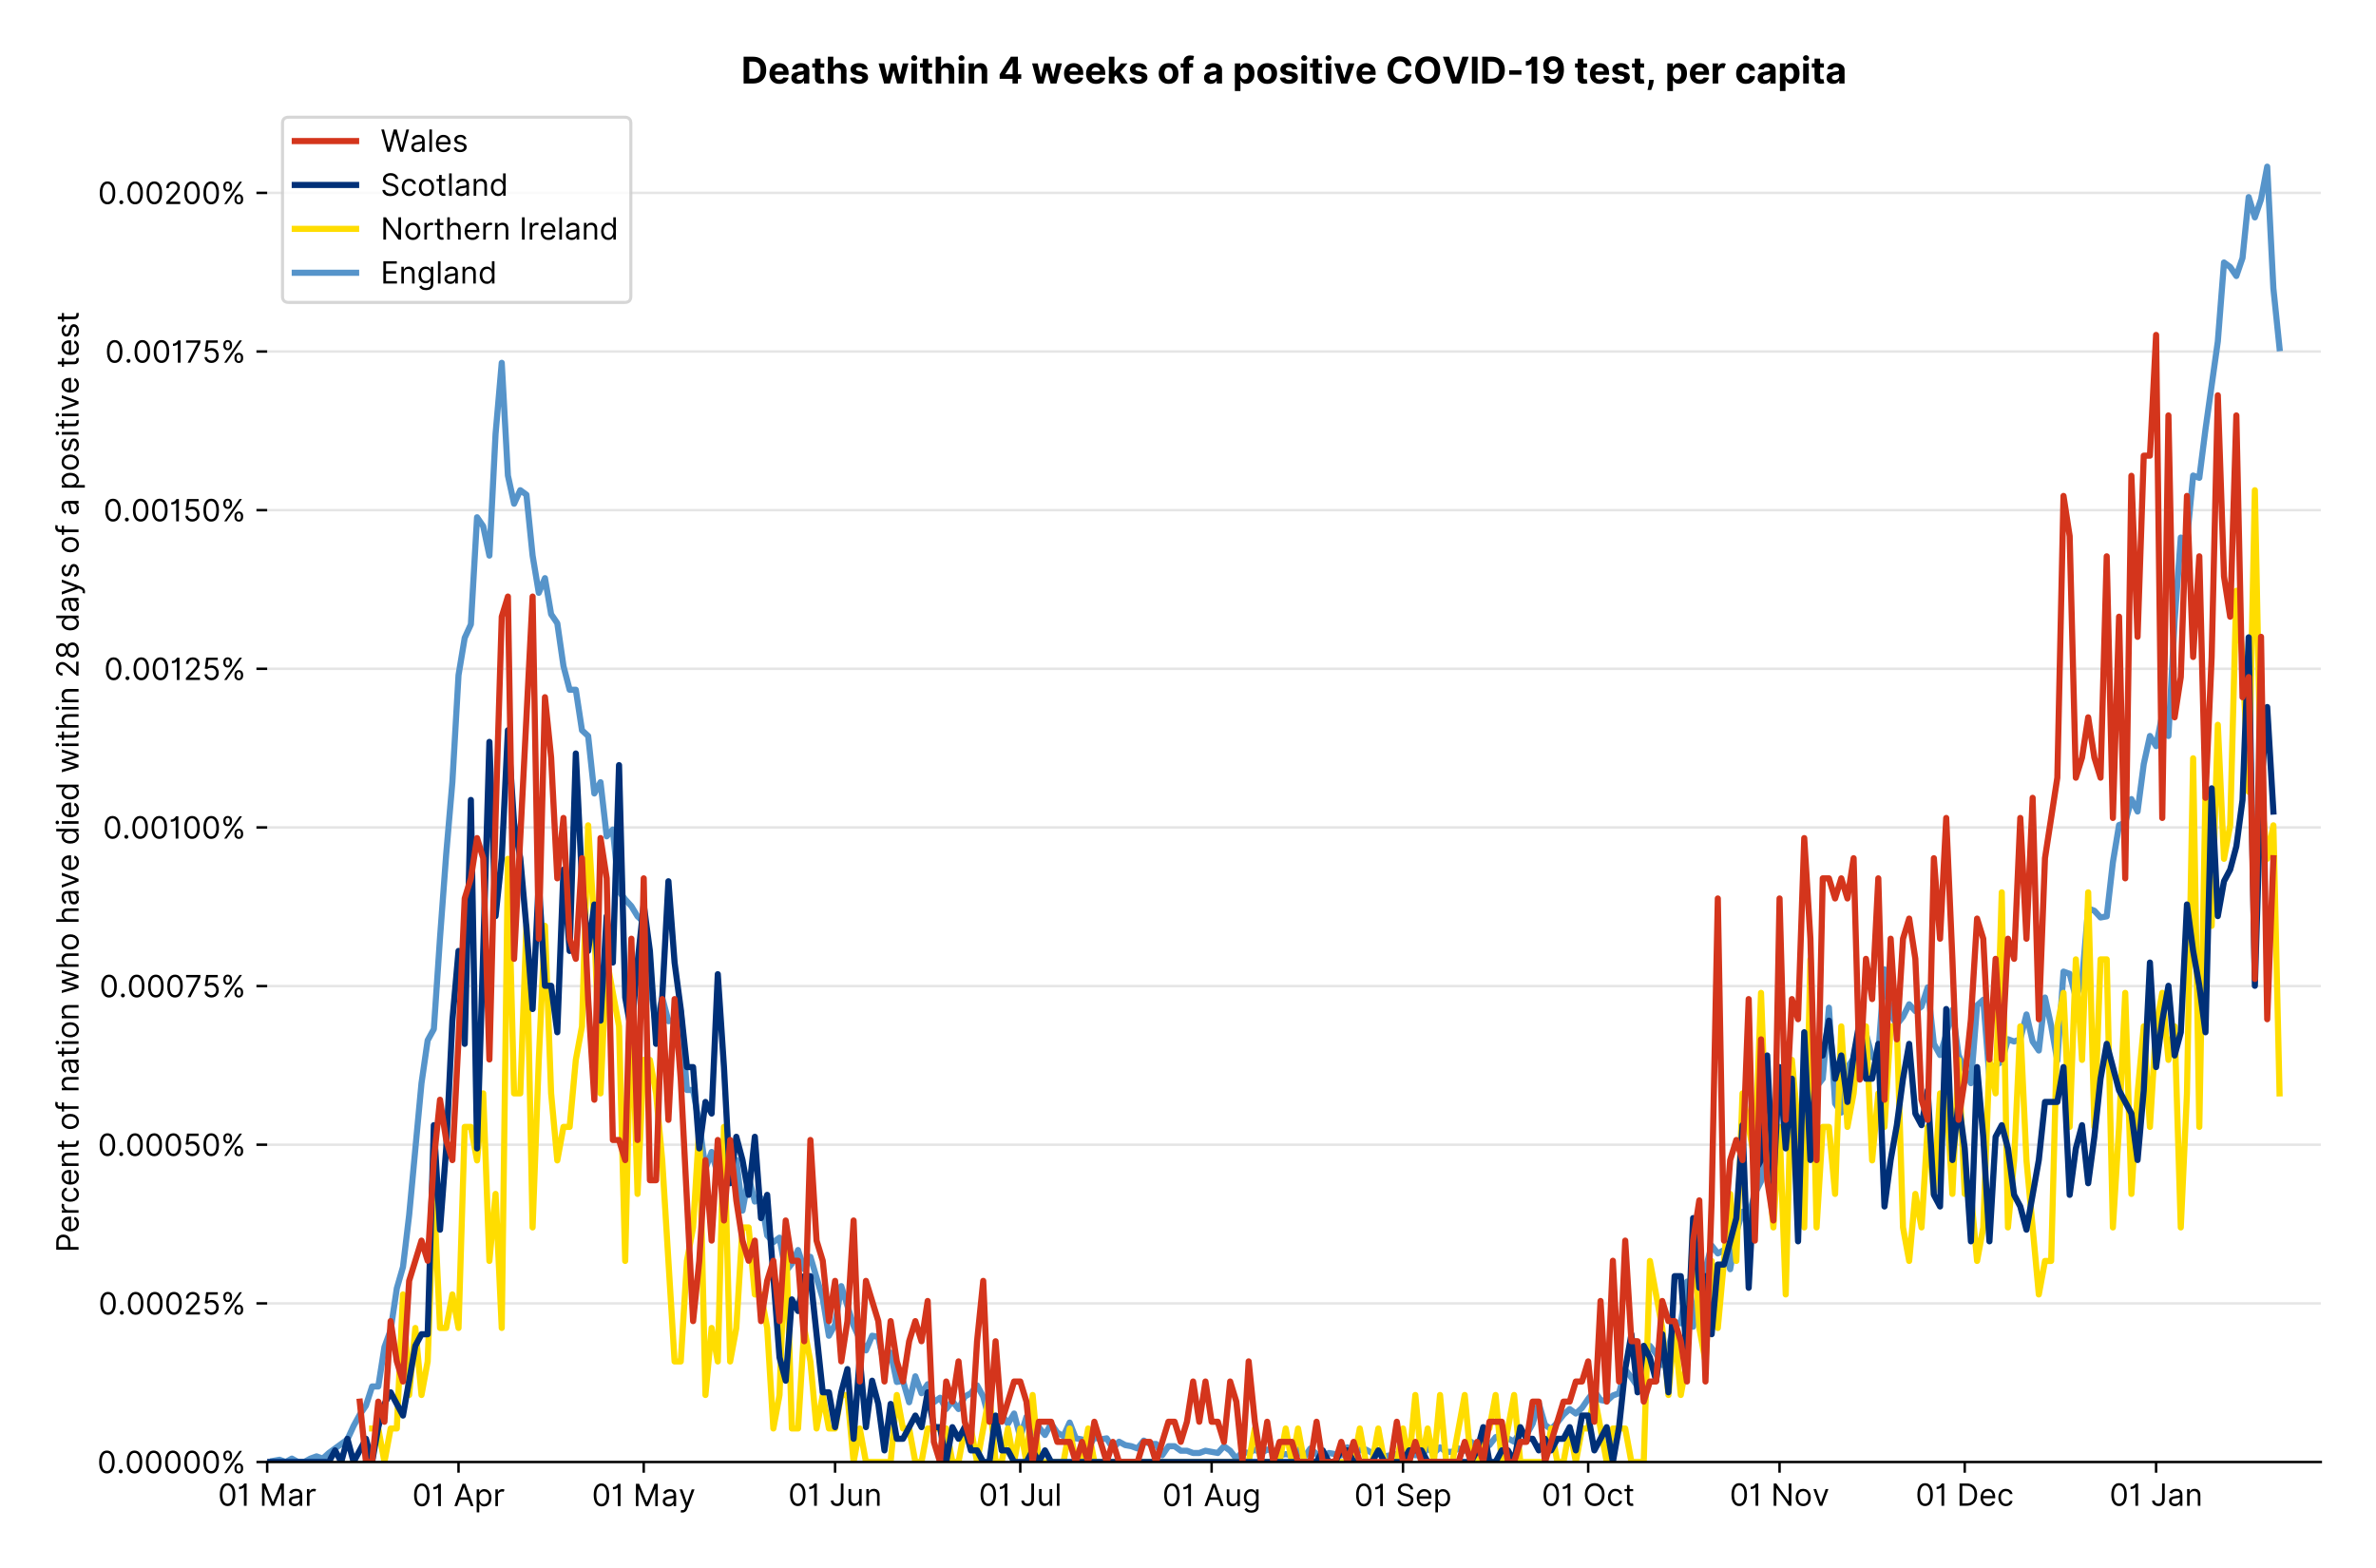 <?xml version="1.0" encoding="utf-8" standalone="no"?>
<!DOCTYPE svg PUBLIC "-//W3C//DTD SVG 1.1//EN"
  "http://www.w3.org/Graphics/SVG/1.1/DTD/svg11.dtd">
<!-- Created with matplotlib (https://matplotlib.org/) -->
<svg version="1.1" viewBox="0 0 774.712 511.276" xmlns="http://www.w3.org/2000/svg" xmlns:xlink="http://www.w3.org/1999/xlink">
 <defs>
  <style type="text/css">*{stroke-linecap:butt;stroke-linejoin:round;}</style>
 </defs>
 <g id="figure_1">
  <g id="patch_1">
   <path d="M 0 511.276 
L 774.712 511.276 
L 774.712 0 
L 0 0 
z
" style="fill:#ffffff;"/>
  </g>
  <g id="axes_1">
   <g id="patch_2">
    <path d="M 87.112 476.745 
L 756.712 476.745 
L 756.712 33.225 
L 87.112 33.225 
z
" style="fill:#ffffff;"/>
   </g>
   <g id="matplotlib.axis_1">
    <g id="xtick_1">
     <g id="line2d_1">
      <defs>
       <path d="M 0 0 
L 0 3.5 
" id="m0e8ff7c3eb" style="stroke:#000000;stroke-width:0.8;"/>
      </defs>
      <g>
       <use style="stroke:#000000;stroke-width:0.8;" x="87.112" xlink:href="#m0e8ff7c3eb" y="476.745"/>
      </g>
     </g>
     <g id="text_1">
      <!-- 01 Mar -->
      <g transform="translate(71.076 491.018)scale(0.1 -0.1)">
       <defs>
        <path d="M 31.25 -1 
Q 19.219 -1 12.594 8.766 
Q 5.969 18.531 5.969 36.359 
Q 5.969 54.047 12.641 63.875 
Q 19.312 73.719 31.25 73.719 
Q 43.188 73.719 49.859 63.875 
Q 56.531 54.047 56.531 36.359 
Q 56.531 18.531 49.906 8.766 
Q 43.297 -1 31.25 -1 
z
M 31.25 6.812 
Q 39.203 6.812 43.609 14.484 
Q 48.016 22.156 48.016 36.359 
Q 48.016 50.531 43.578 58.281 
Q 39.141 66.047 31.25 66.047 
Q 23.375 66.047 18.922 58.281 
Q 14.484 50.531 14.484 36.359 
Q 14.484 22.156 18.906 14.484 
Q 23.328 6.812 31.25 6.812 
z
" id="Inter-Regular-48"/>
        <path d="M 30.828 72.734 
L 30.828 0 
L 22.016 0 
L 22.016 59.938 
L 21.453 59.938 
Q 20.953 58.953 18.891 57.688 
Q 16.828 56.422 13.562 55.484 
Q 10.297 54.547 6.109 54.547 
L 6.109 61.938 
Q 10.328 61.938 13.422 63.453 
Q 16.516 64.984 18.594 67.047 
Q 20.672 69.109 21.75 70.766 
Q 22.828 72.438 23.016 72.734 
z
" id="Inter-Regular-49"/>
        <path id="Inter-Regular-32"/>
        <path d="M 8.812 72.734 
L 19.312 72.734 
L 44.031 12.359 
L 44.891 12.359 
L 69.609 72.734 
L 80.109 72.734 
L 80.109 0 
L 71.875 0 
L 71.875 55.25 
L 71.172 55.25 
L 48.438 0 
L 40.484 0 
L 17.75 55.25 
L 17.047 55.25 
L 17.047 0 
L 8.812 0 
z
" id="Inter-Regular-77"/>
        <path d="M 23.719 -1.281 
Q 18.531 -1.281 14.312 0.688 
Q 10.094 2.656 7.594 6.406 
Q 5.109 10.156 5.109 15.484 
Q 5.109 20.172 6.953 23.094 
Q 8.812 26.031 11.891 27.703 
Q 14.984 29.375 18.734 30.203 
Q 22.484 31.031 26.281 31.531 
Q 31.25 32.172 34.359 32.5 
Q 37.469 32.844 38.906 33.656 
Q 40.344 34.484 40.344 36.5 
L 40.344 36.797 
Q 40.344 42.047 37.484 44.953 
Q 34.625 47.875 28.844 47.875 
Q 22.828 47.875 19.422 45.234 
Q 16.016 42.609 14.625 39.625 
L 6.672 42.469 
Q 8.812 47.438 12.375 50.219 
Q 15.953 53.016 20.188 54.125 
Q 24.438 55.25 28.547 55.25 
Q 31.188 55.25 34.609 54.625 
Q 38.031 54.016 41.25 52.094 
Q 44.469 50.172 46.594 46.297 
Q 48.719 42.438 48.719 35.938 
L 48.719 0 
L 40.344 0 
L 40.344 7.391 
L 39.922 7.391 
Q 39.062 5.609 37.078 3.578 
Q 35.094 1.562 31.781 0.141 
Q 28.484 -1.281 23.719 -1.281 
z
M 25 6.25 
Q 29.969 6.25 33.391 8.203 
Q 36.828 10.156 38.578 13.234 
Q 40.344 16.328 40.344 19.75 
L 40.344 27.422 
Q 39.812 26.781 38.016 26.266 
Q 36.219 25.75 33.891 25.375 
Q 31.578 25 29.391 24.734 
Q 27.203 24.469 25.859 24.297 
Q 22.594 23.859 19.766 22.922 
Q 16.938 21.984 15.219 20.109 
Q 13.5 18.25 13.5 15.062 
Q 13.5 10.688 16.75 8.469 
Q 20 6.25 25 6.25 
z
" id="Inter-Regular-97"/>
        <path d="M 7.672 0 
L 7.672 54.547 
L 15.766 54.547 
L 15.766 46.312 
L 16.344 46.312 
Q 17.797 50.359 21.703 52.875 
Q 25.609 55.391 30.547 55.391 
Q 32.812 55.391 34.516 54.859 
Q 36.219 54.328 37.5 53.406 
L 34.656 46.312 
Q 33.766 46.766 32.578 47.031 
Q 31.391 47.297 29.828 47.297 
Q 23.859 47.297 19.953 43.656 
Q 16.047 40.016 16.047 34.516 
L 16.047 0 
z
" id="Inter-Regular-114"/>
       </defs>
       <use xlink:href="#Inter-Regular-48"/>
       <use x="62.5" xlink:href="#Inter-Regular-49"/>
       <use x="106.676" xlink:href="#Inter-Regular-32"/>
       <use x="134.801" xlink:href="#Inter-Regular-77"/>
       <use x="225.994" xlink:href="#Inter-Regular-97"/>
       <use x="282.386" xlink:href="#Inter-Regular-114"/>
      </g>
     </g>
    </g>
    <g id="xtick_2">
     <g id="line2d_2">
      <g>
       <use style="stroke:#000000;stroke-width:0.8;" x="149.507" xlink:href="#m0e8ff7c3eb" y="476.745"/>
      </g>
     </g>
     <g id="text_2">
      <!-- 01 Apr -->
      <g transform="translate(134.422 491.117)scale(0.1 -0.1)">
       <defs>
        <path d="M 11.797 0 
L 2.562 0 
L 29.266 72.734 
L 38.359 72.734 
L 65.062 0 
L 55.828 0 
L 48.516 20.594 
L 19.109 20.594 
z
M 21.875 28.406 
L 45.734 28.406 
L 34.094 61.219 
L 33.531 61.219 
z
" id="Inter-Regular-65"/>
        <path d="M 7.672 -20.453 
L 7.672 54.547 
L 15.766 54.547 
L 15.766 45.875 
L 16.766 45.875 
Q 17.688 47.297 19.328 49.516 
Q 20.984 51.734 24.094 53.484 
Q 27.203 55.25 32.531 55.25 
Q 39.422 55.25 44.672 51.797 
Q 49.938 48.359 52.875 42.031 
Q 55.828 35.719 55.828 27.125 
Q 55.828 18.469 52.875 12.125 
Q 49.938 5.781 44.703 2.312 
Q 39.484 -1.141 32.672 -1.141 
Q 27.422 -1.141 24.25 0.609 
Q 21.094 2.375 19.391 4.625 
Q 17.688 6.891 16.766 8.375 
L 16.047 8.375 
L 16.047 -20.453 
z
M 15.906 27.266 
Q 15.906 18 19.938 12.188 
Q 23.969 6.391 31.531 6.391 
Q 36.797 6.391 40.328 9.172 
Q 43.859 11.969 45.641 16.703 
Q 47.438 21.453 47.438 27.266 
Q 47.438 33.031 45.672 37.656 
Q 43.922 42.297 40.391 45.016 
Q 36.859 47.734 31.531 47.734 
Q 23.859 47.734 19.875 42.078 
Q 15.906 36.438 15.906 27.266 
z
" id="Inter-Regular-112"/>
       </defs>
       <use xlink:href="#Inter-Regular-48"/>
       <use x="62.5" xlink:href="#Inter-Regular-49"/>
       <use x="106.676" xlink:href="#Inter-Regular-32"/>
       <use x="134.801" xlink:href="#Inter-Regular-65"/>
       <use x="202.415" xlink:href="#Inter-Regular-112"/>
       <use x="263.352" xlink:href="#Inter-Regular-114"/>
      </g>
     </g>
    </g>
    <g id="xtick_3">
     <g id="line2d_3">
      <g>
       <use style="stroke:#000000;stroke-width:0.8;" x="209.89" xlink:href="#m0e8ff7c3eb" y="476.745"/>
      </g>
     </g>
     <g id="text_3">
      <!-- 01 May -->
      <g transform="translate(192.986 491.117)scale(0.1 -0.1)">
       <defs>
        <path d="M 12.781 -21.172 
Q 10.656 -21.172 8.984 -20.828 
Q 7.312 -20.484 6.672 -20.172 
L 8.812 -12.781 
Q 13.391 -13.953 16.453 -12.719 
Q 19.531 -11.5 21.734 -5.391 
L 23.578 -0.281 
L 3.406 54.547 
L 12.5 54.547 
L 27.562 11.078 
L 28.125 11.078 
L 43.188 54.547 
L 52.281 54.547 
L 28.844 -8.812 
Q 24.219 -21.172 12.781 -21.172 
z
" id="Inter-Regular-121"/>
       </defs>
       <use xlink:href="#Inter-Regular-48"/>
       <use x="62.5" xlink:href="#Inter-Regular-49"/>
       <use x="106.676" xlink:href="#Inter-Regular-32"/>
       <use x="134.801" xlink:href="#Inter-Regular-77"/>
       <use x="225.994" xlink:href="#Inter-Regular-97"/>
       <use x="282.386" xlink:href="#Inter-Regular-121"/>
      </g>
     </g>
    </g>
    <g id="xtick_4">
     <g id="line2d_4">
      <g>
       <use style="stroke:#000000;stroke-width:0.8;" x="272.285" xlink:href="#m0e8ff7c3eb" y="476.745"/>
      </g>
     </g>
     <g id="text_4">
      <!-- 01 Jun -->
      <g transform="translate(257 491.018)scale(0.1 -0.1)">
       <defs>
        <path d="M 36.656 72.734 
L 45.453 72.734 
L 45.453 20.734 
Q 45.453 10.266 39.828 4.625 
Q 34.203 -1 24.719 -1 
Q 18.75 -1 14.094 1.188 
Q 9.453 3.375 6.781 7.422 
Q 4.125 11.469 4.125 17.047 
L 12.781 17.047 
Q 12.781 12.422 16.156 9.609 
Q 19.531 6.812 24.719 6.812 
Q 30.438 6.812 33.547 10.375 
Q 36.656 13.953 36.656 20.734 
z
" id="Inter-Regular-74"/>
        <path d="M 42.047 22.297 
L 42.047 54.547 
L 50.422 54.547 
L 50.422 0 
L 42.047 0 
L 42.047 9.234 
L 41.484 9.234 
Q 39.562 5.078 35.516 2.188 
Q 31.469 -0.703 25.281 -0.703 
Q 17.609 -0.703 12.641 4.375 
Q 7.672 9.453 7.672 19.891 
L 7.672 54.547 
L 16.047 54.547 
L 16.047 20.453 
Q 16.047 14.484 19.406 10.938 
Q 22.766 7.391 27.984 7.391 
Q 31.109 7.391 34.359 8.984 
Q 37.609 10.578 39.828 13.875 
Q 42.047 17.188 42.047 22.297 
z
" id="Inter-Regular-117"/>
        <path d="M 16.047 32.812 
L 16.047 0 
L 7.672 0 
L 7.672 54.547 
L 15.766 54.547 
L 15.766 46.016 
L 16.484 46.016 
Q 18.391 50.172 22.297 52.703 
Q 26.203 55.25 32.391 55.25 
Q 40.656 55.25 45.75 50.172 
Q 50.859 45.094 50.859 34.656 
L 50.859 0 
L 42.469 0 
L 42.469 34.094 
Q 42.469 40.516 39.125 44.125 
Q 35.797 47.734 29.969 47.734 
Q 23.969 47.734 20 43.844 
Q 16.047 39.953 16.047 32.812 
z
" id="Inter-Regular-110"/>
       </defs>
       <use xlink:href="#Inter-Regular-48"/>
       <use x="62.5" xlink:href="#Inter-Regular-49"/>
       <use x="106.676" xlink:href="#Inter-Regular-32"/>
       <use x="134.801" xlink:href="#Inter-Regular-74"/>
       <use x="189.063" xlink:href="#Inter-Regular-117"/>
       <use x="247.159" xlink:href="#Inter-Regular-110"/>
      </g>
     </g>
    </g>
    <g id="xtick_5">
     <g id="line2d_5">
      <g>
       <use style="stroke:#000000;stroke-width:0.8;" x="332.667" xlink:href="#m0e8ff7c3eb" y="476.745"/>
      </g>
     </g>
     <g id="text_5">
      <!-- 01 Jul -->
      <g transform="translate(319.123 491.018)scale(0.1 -0.1)">
       <defs>
        <path d="M 16.047 72.734 
L 16.047 0 
L 7.672 0 
L 7.672 72.734 
z
" id="Inter-Regular-108"/>
       </defs>
       <use xlink:href="#Inter-Regular-48"/>
       <use x="62.5" xlink:href="#Inter-Regular-49"/>
       <use x="106.676" xlink:href="#Inter-Regular-32"/>
       <use x="134.801" xlink:href="#Inter-Regular-74"/>
       <use x="189.063" xlink:href="#Inter-Regular-117"/>
       <use x="247.159" xlink:href="#Inter-Regular-108"/>
      </g>
     </g>
    </g>
    <g id="xtick_6">
     <g id="line2d_6">
      <g>
       <use style="stroke:#000000;stroke-width:0.8;" x="395.062" xlink:href="#m0e8ff7c3eb" y="476.745"/>
      </g>
     </g>
     <g id="text_6">
      <!-- 01 Aug -->
      <g transform="translate(378.99 491.117)scale(0.1 -0.1)">
       <defs>
        <path d="M 29.688 -21.594 
Q 20.562 -21.594 15.25 -18.266 
Q 9.938 -14.953 7.391 -10.656 
L 14.062 -5.969 
Q 15.203 -7.453 16.938 -9.391 
Q 18.688 -11.328 21.719 -12.766 
Q 24.75 -14.203 29.688 -14.203 
Q 36.297 -14.203 40.594 -11 
Q 44.891 -7.812 44.891 -1 
L 44.891 10.078 
L 44.172 10.078 
Q 43.25 8.594 41.562 6.406 
Q 39.875 4.219 36.734 2.531 
Q 33.594 0.859 28.266 0.859 
Q 21.656 0.859 16.422 3.984 
Q 11.188 7.109 8.141 13.062 
Q 5.109 19.031 5.109 27.562 
Q 5.109 35.938 8.062 42.172 
Q 11.016 48.406 16.266 51.828 
Q 21.516 55.25 28.406 55.25 
Q 33.734 55.25 36.875 53.484 
Q 40.016 51.734 41.703 49.516 
Q 43.391 47.297 44.312 45.875 
L 45.172 45.875 
L 45.172 54.547 
L 53.266 54.547 
L 53.266 -1.562 
Q 53.266 -8.594 50.078 -13.016 
Q 46.906 -17.438 41.562 -19.516 
Q 36.219 -21.594 29.688 -21.594 
z
M 29.406 8.375 
Q 36.969 8.375 41 13.5 
Q 45.031 18.641 45.031 27.703 
Q 45.031 36.547 41.047 42.141 
Q 37.078 47.734 29.406 47.734 
Q 24.078 47.734 20.547 45.031 
Q 17.016 42.328 15.25 37.781 
Q 13.5 33.234 13.5 27.703 
Q 13.5 19.172 17.5 13.766 
Q 21.516 8.375 29.406 8.375 
z
" id="Inter-Regular-103"/>
       </defs>
       <use xlink:href="#Inter-Regular-48"/>
       <use x="62.5" xlink:href="#Inter-Regular-49"/>
       <use x="106.676" xlink:href="#Inter-Regular-32"/>
       <use x="134.801" xlink:href="#Inter-Regular-65"/>
       <use x="202.415" xlink:href="#Inter-Regular-117"/>
       <use x="260.511" xlink:href="#Inter-Regular-103"/>
      </g>
     </g>
    </g>
    <g id="xtick_7">
     <g id="line2d_7">
      <g>
       <use style="stroke:#000000;stroke-width:0.8;" x="457.457" xlink:href="#m0e8ff7c3eb" y="476.745"/>
      </g>
     </g>
     <g id="text_7">
      <!-- 01 Sep -->
      <g transform="translate(441.569 491.117)scale(0.1 -0.1)">
       <defs>
        <path d="M 48.578 54.547 
Q 47.938 59.938 43.391 62.922 
Q 38.844 65.906 32.25 65.906 
Q 25 65.906 20.594 62.484 
Q 16.188 59.062 16.188 53.828 
Q 16.188 49.922 18.578 47.531 
Q 20.984 45.141 24.266 43.797 
Q 27.562 42.469 30.25 41.766 
L 37.641 39.766 
Q 40.484 39.031 43.984 37.719 
Q 47.484 36.406 50.688 34.141 
Q 53.906 31.891 56 28.375 
Q 58.094 24.859 58.094 19.75 
Q 58.094 13.844 55.016 9.078 
Q 51.953 4.328 46.078 1.516 
Q 40.203 -1.281 31.812 -1.281 
Q 20.094 -1.281 13.203 4.25 
Q 6.328 9.797 5.688 18.75 
L 14.781 18.75 
Q 15.125 14.625 17.562 11.938 
Q 20 9.266 23.734 7.969 
Q 27.484 6.672 31.812 6.672 
Q 36.859 6.672 40.875 8.328 
Q 44.891 9.984 47.234 12.938 
Q 49.578 15.906 49.578 19.891 
Q 49.578 23.516 47.547 25.781 
Q 45.531 28.047 42.219 29.469 
Q 38.922 30.891 35.094 31.953 
L 26.141 34.516 
Q 17.609 36.969 12.641 41.516 
Q 7.672 46.062 7.672 53.406 
Q 7.672 59.516 10.984 64.078 
Q 14.312 68.641 19.938 71.172 
Q 25.562 73.719 32.531 73.719 
Q 39.562 73.719 45.031 71.219 
Q 50.5 68.719 53.703 64.375 
Q 56.922 60.047 57.109 54.547 
z
" id="Inter-Regular-83"/>
        <path d="M 30.547 -1.141 
Q 22.656 -1.141 16.953 2.359 
Q 11.266 5.859 8.188 12.156 
Q 5.109 18.469 5.109 26.844 
Q 5.109 35.234 8.188 41.641 
Q 11.266 48.047 16.781 51.641 
Q 22.297 55.25 29.688 55.25 
Q 33.953 55.25 38.109 53.828 
Q 42.266 52.422 45.672 49.234 
Q 49.078 46.062 51.094 40.844 
Q 53.125 35.625 53.125 27.984 
L 53.125 24.438 
L 13.531 24.438 
Q 13.812 15.703 18.484 11.047 
Q 23.156 6.391 30.547 6.391 
Q 35.484 6.391 39.031 8.516 
Q 42.578 10.656 44.172 14.922 
L 52.281 12.641 
Q 50.359 6.469 44.594 2.656 
Q 38.844 -1.141 30.547 -1.141 
z
M 13.531 31.672 
L 44.609 31.672 
Q 44.609 38.594 40.547 43.156 
Q 36.5 47.734 29.688 47.734 
Q 24.891 47.734 21.375 45.484 
Q 17.859 43.25 15.828 39.578 
Q 13.812 35.906 13.531 31.672 
z
" id="Inter-Regular-101"/>
       </defs>
       <use xlink:href="#Inter-Regular-48"/>
       <use x="62.5" xlink:href="#Inter-Regular-49"/>
       <use x="106.676" xlink:href="#Inter-Regular-32"/>
       <use x="134.801" xlink:href="#Inter-Regular-83"/>
       <use x="198.58" xlink:href="#Inter-Regular-101"/>
       <use x="256.818" xlink:href="#Inter-Regular-112"/>
      </g>
     </g>
    </g>
    <g id="xtick_8">
     <g id="line2d_8">
      <g>
       <use style="stroke:#000000;stroke-width:0.8;" x="517.839" xlink:href="#m0e8ff7c3eb" y="476.745"/>
      </g>
     </g>
     <g id="text_8">
      <!-- 01 Oct -->
      <g transform="translate(502.682 491.018)scale(0.1 -0.1)">
       <defs>
        <path d="M 70.172 36.359 
Q 70.172 24.859 66.016 16.469 
Q 61.859 8.094 54.609 3.547 
Q 47.375 -1 38.062 -1 
Q 28.766 -1 21.516 3.547 
Q 14.281 8.094 10.125 16.469 
Q 5.969 24.859 5.969 36.359 
Q 5.969 47.875 10.125 56.25 
Q 14.281 64.625 21.516 69.172 
Q 28.766 73.719 38.062 73.719 
Q 47.375 73.719 54.609 69.172 
Q 61.859 64.625 66.016 56.25 
Q 70.172 47.875 70.172 36.359 
z
M 61.656 36.359 
Q 61.656 45.812 58.5 52.312 
Q 55.359 58.812 50.016 62.141 
Q 44.672 65.484 38.062 65.484 
Q 31.469 65.484 26.125 62.141 
Q 20.781 58.812 17.625 52.312 
Q 14.484 45.812 14.484 36.359 
Q 14.484 26.922 17.625 20.422 
Q 20.781 13.922 26.125 10.578 
Q 31.469 7.25 38.062 7.25 
Q 44.672 7.25 50.016 10.578 
Q 55.359 13.922 58.5 20.422 
Q 61.656 26.922 61.656 36.359 
z
" id="Inter-Regular-79"/>
        <path d="M 29.828 -1.141 
Q 22.156 -1.141 16.609 2.484 
Q 11.078 6.109 8.094 12.469 
Q 5.109 18.828 5.109 26.984 
Q 5.109 35.297 8.188 41.672 
Q 11.266 48.047 16.781 51.641 
Q 22.297 55.25 29.688 55.25 
Q 35.438 55.25 40.047 53.125 
Q 44.672 51 47.609 47.156 
Q 50.562 43.328 51.281 38.203 
L 42.906 38.203 
Q 41.938 41.938 38.656 44.828 
Q 35.375 47.734 29.828 47.734 
Q 22.484 47.734 17.984 42.141 
Q 13.5 36.547 13.5 27.266 
Q 13.5 17.797 17.938 12.094 
Q 22.375 6.391 29.828 6.391 
Q 34.734 6.391 38.234 8.906 
Q 41.734 11.438 42.906 15.906 
L 51.281 15.906 
Q 50.562 11.078 47.781 7.219 
Q 45 3.375 40.438 1.109 
Q 35.875 -1.141 29.828 -1.141 
z
" id="Inter-Regular-99"/>
        <path d="M 31.391 54.547 
L 31.391 47.438 
L 19.75 47.438 
L 19.75 15.625 
Q 19.75 12.078 20.797 10.312 
Q 21.844 8.562 23.484 7.969 
Q 25.141 7.391 26.984 7.391 
Q 28.375 7.391 29.266 7.547 
Q 30.156 7.703 30.688 7.812 
L 32.391 0.281 
Q 31.531 -0.031 30 -0.359 
Q 28.484 -0.703 26.141 -0.703 
Q 22.594 -0.703 19.188 0.812 
Q 15.797 2.344 13.578 5.469 
Q 11.359 8.594 11.359 13.359 
L 11.359 47.438 
L 3.125 47.438 
L 3.125 54.547 
L 11.359 54.547 
L 11.359 67.609 
L 19.75 67.609 
L 19.75 54.547 
z
" id="Inter-Regular-116"/>
       </defs>
       <use xlink:href="#Inter-Regular-48"/>
       <use x="62.5" xlink:href="#Inter-Regular-49"/>
       <use x="106.676" xlink:href="#Inter-Regular-32"/>
       <use x="134.801" xlink:href="#Inter-Regular-79"/>
       <use x="210.938" xlink:href="#Inter-Regular-99"/>
       <use x="266.761" xlink:href="#Inter-Regular-116"/>
      </g>
     </g>
    </g>
    <g id="xtick_9">
     <g id="line2d_9">
      <g>
       <use style="stroke:#000000;stroke-width:0.8;" x="580.234" xlink:href="#m0e8ff7c3eb" y="476.745"/>
      </g>
     </g>
     <g id="text_9">
      <!-- 01 Nov -->
      <g transform="translate(563.963 491.018)scale(0.1 -0.1)">
       <defs>
        <path d="M 66.484 72.734 
L 66.484 0 
L 57.953 0 
L 18.328 57.109 
L 17.609 57.109 
L 17.609 0 
L 8.812 0 
L 8.812 72.734 
L 17.328 72.734 
L 57.109 15.484 
L 57.812 15.484 
L 57.812 72.734 
z
" id="Inter-Regular-78"/>
        <path d="M 29.828 -1.141 
Q 22.438 -1.141 16.875 2.375 
Q 11.328 5.891 8.219 12.203 
Q 5.109 18.531 5.109 26.984 
Q 5.109 35.516 8.219 41.859 
Q 11.328 48.219 16.875 51.734 
Q 22.438 55.25 29.828 55.25 
Q 37.219 55.25 42.766 51.734 
Q 48.328 48.219 51.438 41.859 
Q 54.547 35.516 54.547 26.984 
Q 54.547 18.531 51.438 12.203 
Q 48.328 5.891 42.766 2.375 
Q 37.219 -1.141 29.828 -1.141 
z
M 29.828 6.391 
Q 35.438 6.391 39.062 9.266 
Q 42.688 12.141 44.422 16.828 
Q 46.172 21.516 46.172 26.984 
Q 46.172 32.453 44.422 37.172 
Q 42.688 41.906 39.062 44.812 
Q 35.438 47.734 29.828 47.734 
Q 24.219 47.734 20.594 44.812 
Q 16.969 41.906 15.234 37.172 
Q 13.5 32.453 13.5 26.984 
Q 13.5 21.516 15.234 16.828 
Q 16.969 12.141 20.594 9.266 
Q 24.219 6.391 29.828 6.391 
z
" id="Inter-Regular-111"/>
        <path d="M 52.281 54.547 
L 32.109 0 
L 23.578 0 
L 3.406 54.547 
L 12.5 54.547 
L 27.562 11.078 
L 28.125 11.078 
L 43.188 54.547 
z
" id="Inter-Regular-118"/>
       </defs>
       <use xlink:href="#Inter-Regular-48"/>
       <use x="62.5" xlink:href="#Inter-Regular-49"/>
       <use x="106.676" xlink:href="#Inter-Regular-32"/>
       <use x="134.801" xlink:href="#Inter-Regular-78"/>
       <use x="210.085" xlink:href="#Inter-Regular-111"/>
       <use x="269.744" xlink:href="#Inter-Regular-118"/>
      </g>
     </g>
    </g>
    <g id="xtick_10">
     <g id="line2d_10">
      <g>
       <use style="stroke:#000000;stroke-width:0.8;" x="640.616" xlink:href="#m0e8ff7c3eb" y="476.745"/>
      </g>
     </g>
     <g id="text_10">
      <!-- 01 Dec -->
      <g transform="translate(624.579 491.018)scale(0.1 -0.1)">
       <defs>
        <path d="M 31.25 0 
L 8.812 0 
L 8.812 72.734 
L 32.25 72.734 
Q 42.828 72.734 50.359 68.375 
Q 57.891 64.031 61.891 55.906 
Q 65.906 47.797 65.906 36.5 
Q 65.906 25.141 61.859 16.953 
Q 57.812 8.766 50.062 4.375 
Q 42.328 0 31.25 0 
z
M 17.609 7.812 
L 30.688 7.812 
Q 44.219 7.812 50.797 15.5 
Q 57.391 23.188 57.391 36.5 
Q 57.391 49.719 50.922 57.312 
Q 44.469 64.922 31.672 64.922 
L 17.609 64.922 
z
" id="Inter-Regular-68"/>
       </defs>
       <use xlink:href="#Inter-Regular-48"/>
       <use x="62.5" xlink:href="#Inter-Regular-49"/>
       <use x="106.676" xlink:href="#Inter-Regular-32"/>
       <use x="134.801" xlink:href="#Inter-Regular-68"/>
       <use x="206.676" xlink:href="#Inter-Regular-101"/>
       <use x="264.915" xlink:href="#Inter-Regular-99"/>
      </g>
     </g>
    </g>
    <g id="xtick_11">
     <g id="line2d_11">
      <g>
       <use style="stroke:#000000;stroke-width:0.8;" x="703.011" xlink:href="#m0e8ff7c3eb" y="476.745"/>
      </g>
     </g>
     <g id="text_11">
      <!-- 01 Jan -->
      <g transform="translate(687.811 491.018)scale(0.1 -0.1)">
       <use xlink:href="#Inter-Regular-48"/>
       <use x="62.5" xlink:href="#Inter-Regular-49"/>
       <use x="106.676" xlink:href="#Inter-Regular-32"/>
       <use x="134.801" xlink:href="#Inter-Regular-74"/>
       <use x="189.063" xlink:href="#Inter-Regular-97"/>
       <use x="245.455" xlink:href="#Inter-Regular-110"/>
      </g>
     </g>
    </g>
   </g>
   <g id="matplotlib.axis_2">
    <g id="ytick_1">
     <g id="line2d_12">
      <path clip-path="url(#p51a35dd8c6)" d="M 87.112 476.745 
L 756.712 476.745 
" style="fill:none;stroke:#e5e5e5;stroke-linecap:square;stroke-width:0.8;"/>
     </g>
     <g id="line2d_13">
      <defs>
       <path d="M 0 0 
L -3.5 0 
" id="m31423a32ba" style="stroke:#000000;stroke-width:0.8;"/>
      </defs>
      <g>
       <use style="stroke:#000000;stroke-width:0.8;" x="87.112" xlink:href="#m31423a32ba" y="476.745"/>
      </g>
     </g>
     <g id="text_12">
      <!-- 0.00000% -->
      <g transform="translate(31.731 480.382)scale(0.1 -0.1)">
       <defs>
        <path d="M 13.781 -0.562 
Q 11.156 -0.562 9.266 1.312 
Q 7.391 3.203 7.391 5.828 
Q 7.391 8.453 9.266 10.328 
Q 11.156 12.219 13.781 12.219 
Q 16.406 12.219 18.281 10.328 
Q 20.172 8.453 20.172 5.828 
Q 20.172 3.203 18.281 1.312 
Q 16.406 -0.562 13.781 -0.562 
z
" id="Inter-Regular-46"/>
        <path d="M 44.609 13.641 
L 44.609 17.469 
Q 44.609 21.453 46.25 24.766 
Q 47.906 28.094 51.078 30.094 
Q 54.266 32.109 58.812 32.109 
Q 63.422 32.109 66.547 30.094 
Q 69.672 28.094 71.266 24.766 
Q 72.875 21.453 72.875 17.469 
L 72.875 13.641 
Q 72.875 9.656 71.25 6.328 
Q 69.641 3.016 66.5 1 
Q 63.359 -1 58.812 -1 
Q 54.188 -1 51.031 1 
Q 47.875 3.016 46.234 6.328 
Q 44.609 9.656 44.609 13.641 
z
M 8.375 55.25 
L 8.375 59.094 
Q 8.375 63.062 10.031 66.375 
Q 11.688 69.703 14.859 71.703 
Q 18.047 73.719 22.594 73.719 
Q 27.203 73.719 30.328 71.703 
Q 33.453 69.703 35.047 66.375 
Q 36.656 63.062 36.656 59.094 
L 36.656 55.25 
Q 36.656 51.281 35.031 47.953 
Q 33.422 44.641 30.266 42.625 
Q 27.125 40.625 22.594 40.625 
Q 17.969 40.625 14.812 42.625 
Q 11.656 44.641 10.016 47.953 
Q 8.375 51.281 8.375 55.25 
z
M 11.078 0 
L 61.078 72.734 
L 69.172 72.734 
L 19.172 0 
z
M 51.844 17.469 
L 51.844 13.641 
Q 51.844 10.328 53.406 7.719 
Q 54.969 5.109 58.812 5.109 
Q 62.531 5.109 64.078 7.719 
Q 65.625 10.328 65.625 13.641 
L 65.625 17.469 
Q 65.625 20.781 64.125 23.391 
Q 62.641 26 58.812 26 
Q 55.078 26 53.453 23.391 
Q 51.844 20.781 51.844 17.469 
z
M 15.625 59.094 
L 15.625 55.25 
Q 15.625 51.953 17.188 49.344 
Q 18.75 46.734 22.594 46.734 
Q 26.312 46.734 27.859 49.344 
Q 29.406 51.953 29.406 55.25 
L 29.406 59.094 
Q 29.406 62.391 27.906 65 
Q 26.422 67.609 22.594 67.609 
Q 18.859 67.609 17.234 65 
Q 15.625 62.391 15.625 59.094 
z
" id="Inter-Regular-37"/>
       </defs>
       <use xlink:href="#Inter-Regular-48"/>
       <use x="62.5" xlink:href="#Inter-Regular-46"/>
       <use x="90.057" xlink:href="#Inter-Regular-48"/>
       <use x="152.557" xlink:href="#Inter-Regular-48"/>
       <use x="215.057" xlink:href="#Inter-Regular-48"/>
       <use x="277.557" xlink:href="#Inter-Regular-48"/>
       <use x="340.057" xlink:href="#Inter-Regular-48"/>
       <use x="402.557" xlink:href="#Inter-Regular-37"/>
      </g>
     </g>
    </g>
    <g id="ytick_2">
     <g id="line2d_14">
      <path clip-path="url(#p51a35dd8c6)" d="M 87.112 425.014 
L 756.712 425.014 
" style="fill:none;stroke:#e5e5e5;stroke-linecap:square;stroke-width:0.8;"/>
     </g>
     <g id="line2d_15">
      <g>
       <use style="stroke:#000000;stroke-width:0.8;" x="87.112" xlink:href="#m31423a32ba" y="425.014"/>
      </g>
     </g>
     <g id="text_13">
      <!-- 0.00025% -->
      <g transform="translate(32.1 428.651)scale(0.1 -0.1)">
       <defs>
        <path d="M 7.531 0 
L 7.531 6.391 
L 31.531 32.672 
Q 35.766 37.281 38.5 40.703 
Q 41.234 44.141 42.562 47.172 
Q 43.891 50.219 43.891 53.547 
Q 43.891 59.297 39.891 62.672 
Q 35.906 66.047 29.969 66.047 
Q 23.656 66.047 19.922 62.266 
Q 16.188 58.484 16.188 52.266 
L 7.812 52.266 
Q 7.812 58.672 10.75 63.5 
Q 13.703 68.328 18.797 71.016 
Q 23.906 73.719 30.25 73.719 
Q 36.656 73.719 41.578 71.016 
Q 46.516 68.328 49.312 63.734 
Q 52.125 59.156 52.125 53.547 
Q 52.125 49.531 50.688 45.719 
Q 49.25 41.906 45.719 37.234 
Q 42.188 32.562 35.938 25.859 
L 19.609 8.375 
L 19.609 7.812 
L 53.406 7.812 
L 53.406 0 
z
" id="Inter-Regular-50"/>
        <path d="M 30.25 -1 
Q 24 -1 19 1.484 
Q 14 3.984 10.969 8.312 
Q 7.953 12.641 7.672 18.188 
L 16.188 18.188 
Q 16.688 13.25 20.688 10.031 
Q 24.688 6.812 30.25 6.812 
Q 34.734 6.812 38.234 8.906 
Q 41.734 11.016 43.734 14.688 
Q 45.734 18.359 45.734 23.016 
Q 45.734 27.766 43.656 31.516 
Q 41.578 35.266 37.953 37.422 
Q 34.344 39.594 29.688 39.625 
Q 26.344 39.672 22.828 38.625 
Q 19.312 37.578 17.047 35.938 
L 8.812 36.938 
L 13.219 72.734 
L 51 72.734 
L 51 64.922 
L 20.594 64.922 
L 18.047 43.469 
L 18.469 43.469 
Q 20.703 45.234 24.078 46.406 
Q 27.453 47.578 31.109 47.578 
Q 37.781 47.578 43.016 44.406 
Q 48.266 41.234 51.266 35.719 
Q 54.266 30.219 54.266 23.156 
Q 54.266 16.188 51.156 10.734 
Q 48.047 5.297 42.609 2.141 
Q 37.188 -1 30.25 -1 
z
" id="Inter-Regular-53"/>
       </defs>
       <use xlink:href="#Inter-Regular-48"/>
       <use x="62.5" xlink:href="#Inter-Regular-46"/>
       <use x="90.057" xlink:href="#Inter-Regular-48"/>
       <use x="152.557" xlink:href="#Inter-Regular-48"/>
       <use x="215.057" xlink:href="#Inter-Regular-48"/>
       <use x="277.557" xlink:href="#Inter-Regular-50"/>
       <use x="338.068" xlink:href="#Inter-Regular-53"/>
       <use x="398.864" xlink:href="#Inter-Regular-37"/>
      </g>
     </g>
    </g>
    <g id="ytick_3">
     <g id="line2d_16">
      <path clip-path="url(#p51a35dd8c6)" d="M 87.112 373.283 
L 756.712 373.283 
" style="fill:none;stroke:#e5e5e5;stroke-linecap:square;stroke-width:0.8;"/>
     </g>
     <g id="line2d_17">
      <g>
       <use style="stroke:#000000;stroke-width:0.8;" x="87.112" xlink:href="#m31423a32ba" y="373.283"/>
      </g>
     </g>
     <g id="text_14">
      <!-- 0.00050% -->
      <g transform="translate(31.902 376.92)scale(0.1 -0.1)">
       <use xlink:href="#Inter-Regular-48"/>
       <use x="62.5" xlink:href="#Inter-Regular-46"/>
       <use x="90.057" xlink:href="#Inter-Regular-48"/>
       <use x="152.557" xlink:href="#Inter-Regular-48"/>
       <use x="215.057" xlink:href="#Inter-Regular-48"/>
       <use x="277.557" xlink:href="#Inter-Regular-53"/>
       <use x="338.352" xlink:href="#Inter-Regular-48"/>
       <use x="400.852" xlink:href="#Inter-Regular-37"/>
      </g>
     </g>
    </g>
    <g id="ytick_4">
     <g id="line2d_18">
      <path clip-path="url(#p51a35dd8c6)" d="M 87.112 321.552 
L 756.712 321.552 
" style="fill:none;stroke:#e5e5e5;stroke-linecap:square;stroke-width:0.8;"/>
     </g>
     <g id="line2d_19">
      <g>
       <use style="stroke:#000000;stroke-width:0.8;" x="87.112" xlink:href="#m31423a32ba" y="321.552"/>
      </g>
     </g>
     <g id="text_15">
      <!-- 0.00075% -->
      <g transform="translate(32.441 325.188)scale(0.1 -0.1)">
       <defs>
        <path d="M 9.797 0 
L 42.328 64.344 
L 42.328 64.922 
L 4.828 64.922 
L 4.828 72.734 
L 51.422 72.734 
L 51.422 64.484 
L 19.031 0 
z
" id="Inter-Regular-55"/>
       </defs>
       <use xlink:href="#Inter-Regular-48"/>
       <use x="62.5" xlink:href="#Inter-Regular-46"/>
       <use x="90.057" xlink:href="#Inter-Regular-48"/>
       <use x="152.557" xlink:href="#Inter-Regular-48"/>
       <use x="215.057" xlink:href="#Inter-Regular-48"/>
       <use x="277.557" xlink:href="#Inter-Regular-55"/>
       <use x="334.659" xlink:href="#Inter-Regular-53"/>
       <use x="395.455" xlink:href="#Inter-Regular-37"/>
      </g>
     </g>
    </g>
    <g id="ytick_5">
     <g id="line2d_20">
      <path clip-path="url(#p51a35dd8c6)" d="M 87.112 269.821 
L 756.712 269.821 
" style="fill:none;stroke:#e5e5e5;stroke-linecap:square;stroke-width:0.8;"/>
     </g>
     <g id="line2d_21">
      <g>
       <use style="stroke:#000000;stroke-width:0.8;" x="87.112" xlink:href="#m31423a32ba" y="269.821"/>
      </g>
     </g>
     <g id="text_16">
      <!-- 0.00100% -->
      <g transform="translate(33.564 273.457)scale(0.1 -0.1)">
       <use xlink:href="#Inter-Regular-48"/>
       <use x="62.5" xlink:href="#Inter-Regular-46"/>
       <use x="90.057" xlink:href="#Inter-Regular-48"/>
       <use x="152.557" xlink:href="#Inter-Regular-48"/>
       <use x="215.057" xlink:href="#Inter-Regular-49"/>
       <use x="259.233" xlink:href="#Inter-Regular-48"/>
       <use x="321.733" xlink:href="#Inter-Regular-48"/>
       <use x="384.233" xlink:href="#Inter-Regular-37"/>
      </g>
     </g>
    </g>
    <g id="ytick_6">
     <g id="line2d_22">
      <path clip-path="url(#p51a35dd8c6)" d="M 87.112 218.09 
L 756.712 218.09 
" style="fill:none;stroke:#e5e5e5;stroke-linecap:square;stroke-width:0.8;"/>
     </g>
     <g id="line2d_23">
      <g>
       <use style="stroke:#000000;stroke-width:0.8;" x="87.112" xlink:href="#m31423a32ba" y="218.09"/>
      </g>
     </g>
     <g id="text_17">
      <!-- 0.00125% -->
      <g transform="translate(33.933 221.726)scale(0.1 -0.1)">
       <use xlink:href="#Inter-Regular-48"/>
       <use x="62.5" xlink:href="#Inter-Regular-46"/>
       <use x="90.057" xlink:href="#Inter-Regular-48"/>
       <use x="152.557" xlink:href="#Inter-Regular-48"/>
       <use x="215.057" xlink:href="#Inter-Regular-49"/>
       <use x="259.233" xlink:href="#Inter-Regular-50"/>
       <use x="319.744" xlink:href="#Inter-Regular-53"/>
       <use x="380.54" xlink:href="#Inter-Regular-37"/>
      </g>
     </g>
    </g>
    <g id="ytick_7">
     <g id="line2d_24">
      <path clip-path="url(#p51a35dd8c6)" d="M 87.112 166.358 
L 756.712 166.358 
" style="fill:none;stroke:#e5e5e5;stroke-linecap:square;stroke-width:0.8;"/>
     </g>
     <g id="line2d_25">
      <g>
       <use style="stroke:#000000;stroke-width:0.8;" x="87.112" xlink:href="#m31423a32ba" y="166.358"/>
      </g>
     </g>
     <g id="text_18">
      <!-- 0.00150% -->
      <g transform="translate(33.734 169.995)scale(0.1 -0.1)">
       <use xlink:href="#Inter-Regular-48"/>
       <use x="62.5" xlink:href="#Inter-Regular-46"/>
       <use x="90.057" xlink:href="#Inter-Regular-48"/>
       <use x="152.557" xlink:href="#Inter-Regular-48"/>
       <use x="215.057" xlink:href="#Inter-Regular-49"/>
       <use x="259.233" xlink:href="#Inter-Regular-53"/>
       <use x="320.028" xlink:href="#Inter-Regular-48"/>
       <use x="382.529" xlink:href="#Inter-Regular-37"/>
      </g>
     </g>
    </g>
    <g id="ytick_8">
     <g id="line2d_26">
      <path clip-path="url(#p51a35dd8c6)" d="M 87.112 114.627 
L 756.712 114.627 
" style="fill:none;stroke:#e5e5e5;stroke-linecap:square;stroke-width:0.8;"/>
     </g>
     <g id="line2d_27">
      <g>
       <use style="stroke:#000000;stroke-width:0.8;" x="87.112" xlink:href="#m31423a32ba" y="114.627"/>
      </g>
     </g>
     <g id="text_19">
      <!-- 0.00175% -->
      <g transform="translate(34.273 118.264)scale(0.1 -0.1)">
       <use xlink:href="#Inter-Regular-48"/>
       <use x="62.5" xlink:href="#Inter-Regular-46"/>
       <use x="90.057" xlink:href="#Inter-Regular-48"/>
       <use x="152.557" xlink:href="#Inter-Regular-48"/>
       <use x="215.057" xlink:href="#Inter-Regular-49"/>
       <use x="259.233" xlink:href="#Inter-Regular-55"/>
       <use x="316.335" xlink:href="#Inter-Regular-53"/>
       <use x="377.131" xlink:href="#Inter-Regular-37"/>
      </g>
     </g>
    </g>
    <g id="ytick_9">
     <g id="line2d_28">
      <path clip-path="url(#p51a35dd8c6)" d="M 87.112 62.896 
L 756.712 62.896 
" style="fill:none;stroke:#e5e5e5;stroke-linecap:square;stroke-width:0.8;"/>
     </g>
     <g id="line2d_29">
      <g>
       <use style="stroke:#000000;stroke-width:0.8;" x="87.112" xlink:href="#m31423a32ba" y="62.896"/>
      </g>
     </g>
     <g id="text_20">
      <!-- 0.00200% -->
      <g transform="translate(31.93 66.533)scale(0.1 -0.1)">
       <use xlink:href="#Inter-Regular-48"/>
       <use x="62.5" xlink:href="#Inter-Regular-46"/>
       <use x="90.057" xlink:href="#Inter-Regular-48"/>
       <use x="152.557" xlink:href="#Inter-Regular-48"/>
       <use x="215.057" xlink:href="#Inter-Regular-50"/>
       <use x="275.568" xlink:href="#Inter-Regular-48"/>
       <use x="338.068" xlink:href="#Inter-Regular-48"/>
       <use x="400.568" xlink:href="#Inter-Regular-37"/>
      </g>
     </g>
    </g>
    <g id="text_21">
     <!-- Percent of nation who have died within 28 days of a positive test -->
     <g transform="translate(25.614 408.396)rotate(-90)scale(0.1 -0.1)">
      <defs>
       <path d="M 8.812 0 
L 8.812 72.734 
L 33.375 72.734 
Q 41.938 72.734 47.391 69.656 
Q 52.844 66.578 55.469 61.359 
Q 58.094 56.141 58.094 49.719 
Q 58.094 43.281 55.484 38.031 
Q 52.875 32.781 47.438 29.672 
Q 42.016 26.562 33.531 26.562 
L 17.609 26.562 
L 17.609 0 
z
M 17.609 34.375 
L 33.234 34.375 
Q 42.016 34.375 45.719 38.781 
Q 49.438 43.188 49.438 49.719 
Q 49.438 56.281 45.703 60.594 
Q 41.969 64.922 33.094 64.922 
L 17.609 64.922 
z
" id="Inter-Regular-80"/>
       <path d="M 31.969 54.547 
L 31.969 47.438 
L 19.75 47.438 
L 19.75 0 
L 11.359 0 
L 11.359 47.438 
L 2.562 47.438 
L 2.562 54.547 
L 11.359 54.547 
L 11.359 62.078 
Q 11.359 66.766 13.562 69.891 
Q 15.766 73.016 19.281 74.578 
Q 22.797 76.141 26.703 76.141 
Q 29.797 76.141 31.75 75.641 
Q 33.703 75.141 34.656 74.719 
L 32.25 67.469 
Q 31.609 67.688 30.484 68 
Q 29.375 68.328 27.562 68.328 
Q 23.406 68.328 21.578 66.234 
Q 19.75 64.141 19.75 60.078 
L 19.75 54.547 
z
" id="Inter-Regular-102"/>
       <path d="M 7.672 0 
L 7.672 54.547 
L 16.047 54.547 
L 16.047 0 
z
M 11.938 63.641 
Q 9.484 63.641 7.719 65.297 
Q 5.969 66.969 5.969 69.312 
Q 5.969 71.656 7.719 73.328 
Q 9.484 75 11.938 75 
Q 14.391 75 16.141 73.328 
Q 17.906 71.656 17.906 69.312 
Q 17.906 66.969 16.141 65.297 
Q 14.391 63.641 11.938 63.641 
z
" id="Inter-Regular-105"/>
       <path d="M 20.031 0 
L 3.406 54.547 
L 12.219 54.547 
L 24 12.781 
L 24.578 12.781 
L 36.219 54.547 
L 45.172 54.547 
L 56.672 12.922 
L 57.25 12.922 
L 69.031 54.547 
L 77.844 54.547 
L 61.219 0 
L 52.984 0 
L 41.047 41.906 
L 40.203 41.906 
L 28.266 0 
z
" id="Inter-Regular-119"/>
       <path d="M 16.047 32.812 
L 16.047 0 
L 7.672 0 
L 7.672 72.734 
L 16.047 72.734 
L 16.047 46.016 
L 16.766 46.016 
Q 18.688 50.25 22.531 52.75 
Q 26.391 55.25 32.812 55.25 
Q 41.188 55.25 46.297 50.203 
Q 51.422 45.172 51.422 34.656 
L 51.422 0 
L 43.047 0 
L 43.047 34.094 
Q 43.047 40.594 39.688 44.156 
Q 36.328 47.734 30.406 47.734 
Q 24.188 47.734 20.109 43.844 
Q 16.047 39.953 16.047 32.812 
z
" id="Inter-Regular-104"/>
       <path d="M 28.266 -1.141 
Q 21.453 -1.141 16.234 2.312 
Q 11.016 5.781 8.062 12.125 
Q 5.109 18.469 5.109 27.125 
Q 5.109 35.719 8.062 42.031 
Q 11.016 48.359 16.266 51.797 
Q 21.516 55.25 28.406 55.25 
Q 33.734 55.25 36.844 53.484 
Q 39.953 51.734 41.594 49.516 
Q 43.25 47.297 44.172 45.875 
L 44.891 45.875 
L 44.891 72.734 
L 53.266 72.734 
L 53.266 0 
L 45.172 0 
L 45.172 8.375 
L 44.172 8.375 
Q 43.25 6.891 41.547 4.625 
Q 39.844 2.375 36.688 0.609 
Q 33.531 -1.141 28.266 -1.141 
z
M 29.406 6.391 
Q 36.969 6.391 41 12.188 
Q 45.031 18 45.031 27.266 
Q 45.031 36.438 41.047 42.078 
Q 37.078 47.734 29.406 47.734 
Q 24.078 47.734 20.547 45.016 
Q 17.016 42.297 15.25 37.656 
Q 13.5 33.031 13.5 27.266 
Q 13.5 21.453 15.281 16.703 
Q 17.078 11.969 20.609 9.172 
Q 24.156 6.391 29.406 6.391 
z
" id="Inter-Regular-100"/>
       <path d="M 30.828 -1 
Q 23.516 -1 17.922 1.609 
Q 12.328 4.219 9.203 8.812 
Q 6.078 13.422 6.109 19.312 
Q 6.078 23.938 7.922 27.859 
Q 9.766 31.781 12.969 34.422 
Q 16.188 37.078 20.172 37.781 
L 20.172 38.203 
Q 14.953 39.562 11.859 44.078 
Q 8.766 48.609 8.812 54.406 
Q 8.766 59.938 11.609 64.297 
Q 14.453 68.672 19.438 71.188 
Q 24.438 73.719 30.828 73.719 
Q 37.141 73.719 42.109 71.188 
Q 47.094 68.672 49.953 64.297 
Q 52.812 59.938 52.844 54.406 
Q 52.812 48.609 49.703 44.078 
Q 46.594 39.562 41.484 38.203 
L 41.484 37.781 
Q 45.422 37.078 48.578 34.422 
Q 51.734 31.781 53.609 27.859 
Q 55.5 23.938 55.547 19.312 
Q 55.5 13.422 52.359 8.812 
Q 49.219 4.219 43.656 1.609 
Q 38.109 -1 30.828 -1 
z
M 30.828 6.812 
Q 38.219 6.812 42.531 10.344 
Q 46.844 13.891 46.875 19.75 
Q 46.844 23.859 44.75 27.016 
Q 42.656 30.188 39.047 32 
Q 35.438 33.812 30.828 33.812 
Q 26.172 33.812 22.531 32 
Q 18.891 30.188 16.812 27.016 
Q 14.734 23.859 14.781 19.75 
Q 14.734 13.891 19.031 10.344 
Q 23.328 6.812 30.828 6.812 
z
M 30.828 41.328 
Q 36.688 41.328 40.484 44.75 
Q 44.281 48.188 44.312 53.828 
Q 44.281 59.375 40.562 62.703 
Q 36.859 66.047 30.828 66.047 
Q 24.719 66.047 21 62.703 
Q 17.297 59.375 17.328 53.828 
Q 17.297 48.188 21.078 44.75 
Q 24.859 41.328 30.828 41.328 
z
" id="Inter-Regular-56"/>
       <path d="M 46.312 42.328 
L 38.781 40.203 
Q 37.672 43.047 35.078 45.531 
Q 32.5 48.016 26.984 48.016 
Q 21.984 48.016 18.656 45.719 
Q 15.344 43.438 15.344 39.922 
Q 15.344 36.797 17.609 34.984 
Q 19.891 33.172 24.719 31.953 
L 32.812 29.969 
Q 47.297 26.422 47.297 15.203 
Q 47.297 10.516 44.609 6.812 
Q 41.938 3.125 37.141 0.984 
Q 32.359 -1.141 26 -1.141 
Q 17.656 -1.141 12.188 2.484 
Q 6.719 6.109 5.25 13.062 
L 13.219 15.062 
Q 15.453 6.25 25.859 6.25 
Q 31.719 6.25 35.172 8.75 
Q 38.641 11.25 38.641 14.766 
Q 38.641 20.562 30.547 22.438 
L 21.453 24.578 
Q 13.953 26.344 10.453 30.094 
Q 6.969 33.844 6.969 39.484 
Q 6.969 44.109 9.578 47.656 
Q 12.188 51.203 16.703 53.219 
Q 21.234 55.25 26.984 55.25 
Q 35.094 55.25 39.719 51.703 
Q 44.359 48.156 46.312 42.328 
z
" id="Inter-Regular-115"/>
      </defs>
      <use xlink:href="#Inter-Regular-80"/>
      <use x="63.494" xlink:href="#Inter-Regular-101"/>
      <use x="121.733" xlink:href="#Inter-Regular-114"/>
      <use x="160.085" xlink:href="#Inter-Regular-99"/>
      <use x="215.909" xlink:href="#Inter-Regular-101"/>
      <use x="274.148" xlink:href="#Inter-Regular-110"/>
      <use x="332.671" xlink:href="#Inter-Regular-116"/>
      <use x="369.034" xlink:href="#Inter-Regular-32"/>
      <use x="397.159" xlink:href="#Inter-Regular-111"/>
      <use x="456.818" xlink:href="#Inter-Regular-102"/>
      <use x="492.898" xlink:href="#Inter-Regular-32"/>
      <use x="521.023" xlink:href="#Inter-Regular-110"/>
      <use x="579.546" xlink:href="#Inter-Regular-97"/>
      <use x="635.938" xlink:href="#Inter-Regular-116"/>
      <use x="672.301" xlink:href="#Inter-Regular-105"/>
      <use x="696.023" xlink:href="#Inter-Regular-111"/>
      <use x="755.682" xlink:href="#Inter-Regular-110"/>
      <use x="814.205" xlink:href="#Inter-Regular-32"/>
      <use x="842.33" xlink:href="#Inter-Regular-119"/>
      <use x="923.58" xlink:href="#Inter-Regular-104"/>
      <use x="982.671" xlink:href="#Inter-Regular-111"/>
      <use x="1042.33" xlink:href="#Inter-Regular-32"/>
      <use x="1070.455" xlink:href="#Inter-Regular-104"/>
      <use x="1129.546" xlink:href="#Inter-Regular-97"/>
      <use x="1185.938" xlink:href="#Inter-Regular-118"/>
      <use x="1241.62" xlink:href="#Inter-Regular-101"/>
      <use x="1299.858" xlink:href="#Inter-Regular-32"/>
      <use x="1327.983" xlink:href="#Inter-Regular-100"/>
      <use x="1390.057" xlink:href="#Inter-Regular-105"/>
      <use x="1413.779" xlink:href="#Inter-Regular-101"/>
      <use x="1472.017" xlink:href="#Inter-Regular-100"/>
      <use x="1534.091" xlink:href="#Inter-Regular-32"/>
      <use x="1562.216" xlink:href="#Inter-Regular-119"/>
      <use x="1643.466" xlink:href="#Inter-Regular-105"/>
      <use x="1667.188" xlink:href="#Inter-Regular-116"/>
      <use x="1703.551" xlink:href="#Inter-Regular-104"/>
      <use x="1762.642" xlink:href="#Inter-Regular-105"/>
      <use x="1786.364" xlink:href="#Inter-Regular-110"/>
      <use x="1844.887" xlink:href="#Inter-Regular-32"/>
      <use x="1873.012" xlink:href="#Inter-Regular-50"/>
      <use x="1933.523" xlink:href="#Inter-Regular-56"/>
      <use x="1995.171" xlink:href="#Inter-Regular-32"/>
      <use x="2023.296" xlink:href="#Inter-Regular-100"/>
      <use x="2085.37" xlink:href="#Inter-Regular-97"/>
      <use x="2141.762" xlink:href="#Inter-Regular-121"/>
      <use x="2197.444" xlink:href="#Inter-Regular-115"/>
      <use x="2249.716" xlink:href="#Inter-Regular-32"/>
      <use x="2277.841" xlink:href="#Inter-Regular-111"/>
      <use x="2337.5" xlink:href="#Inter-Regular-102"/>
      <use x="2373.58" xlink:href="#Inter-Regular-32"/>
      <use x="2401.705" xlink:href="#Inter-Regular-97"/>
      <use x="2458.097" xlink:href="#Inter-Regular-32"/>
      <use x="2486.222" xlink:href="#Inter-Regular-112"/>
      <use x="2547.16" xlink:href="#Inter-Regular-111"/>
      <use x="2606.819" xlink:href="#Inter-Regular-115"/>
      <use x="2659.091" xlink:href="#Inter-Regular-105"/>
      <use x="2682.813" xlink:href="#Inter-Regular-116"/>
      <use x="2719.177" xlink:href="#Inter-Regular-105"/>
      <use x="2742.898" xlink:href="#Inter-Regular-118"/>
      <use x="2798.58" xlink:href="#Inter-Regular-101"/>
      <use x="2856.819" xlink:href="#Inter-Regular-32"/>
      <use x="2884.944" xlink:href="#Inter-Regular-116"/>
      <use x="2921.307" xlink:href="#Inter-Regular-101"/>
      <use x="2979.546" xlink:href="#Inter-Regular-115"/>
      <use x="3031.819" xlink:href="#Inter-Regular-116"/>
     </g>
    </g>
   </g>
   <g id="line2d_30">
    <path clip-path="url(#p51a35dd8c6)" d="M 89.125 476.377 
L 91.138 476.01 
L 93.151 476.745 
L 95.163 475.642 
L 97.176 476.745 
L 99.189 476.745 
L 101.202 475.642 
L 103.214 474.907 
L 105.227 475.642 
L 107.24 473.804 
L 113.278 469.393 
L 115.291 464.981 
L 117.304 461.305 
L 119.316 458.364 
L 121.329 452.114 
L 123.342 452.114 
L 125.355 439.247 
L 127.367 433.733 
L 129.38 420.131 
L 131.393 413.146 
L 133.406 396.235 
L 137.431 353.223 
L 139.444 339.254 
L 141.456 335.577 
L 143.469 305.8 
L 145.482 278.596 
L 147.495 255.068 
L 149.507 220.143 
L 151.52 208.012 
L 153.533 203.6 
L 155.546 168.676 
L 157.558 171.617 
L 159.571 181.175 
L 161.584 141.472 
L 163.597 118.312 
L 165.609 155.074 
L 167.622 164.265 
L 169.635 159.853 
L 171.648 161.324 
L 173.66 181.175 
L 175.673 193.307 
L 177.686 188.528 
L 179.699 200.292 
L 181.711 203.233 
L 183.724 217.202 
L 185.737 224.923 
L 187.749 224.923 
L 189.762 238.157 
L 191.775 239.995 
L 193.788 258.744 
L 195.8 255.068 
L 197.813 272.714 
L 199.826 270.508 
L 201.839 290.727 
L 203.851 293.301 
L 205.864 295.506 
L 207.877 298.815 
L 209.89 300.653 
L 211.902 320.872 
L 213.915 334.475 
L 215.928 325.284 
L 217.941 333.004 
L 219.953 332.636 
L 221.966 329.695 
L 223.979 355.429 
L 225.992 355.429 
L 228.004 366.458 
L 230.017 381.163 
L 232.03 375.648 
L 234.042 383.001 
L 236.055 374.913 
L 238.068 377.854 
L 240.081 378.222 
L 242.093 394.765 
L 244.106 383.736 
L 246.119 391.824 
L 248.132 390.721 
L 250.144 402.853 
L 252.157 405.058 
L 254.17 403.588 
L 256.183 414.617 
L 258.195 412.043 
L 260.208 407.632 
L 262.221 413.881 
L 264.234 409.837 
L 268.259 423.44 
L 270.272 435.571 
L 272.285 431.895 
L 274.297 419.396 
L 278.323 432.262 
L 280.335 436.674 
L 282.348 440.35 
L 284.361 435.571 
L 286.374 435.939 
L 288.386 445.497 
L 290.399 441.085 
L 292.412 450.644 
L 294.425 450.276 
L 296.437 457.261 
L 298.45 448.806 
L 300.463 454.32 
L 302.476 451.379 
L 304.488 457.261 
L 306.501 455.79 
L 308.514 459.467 
L 310.527 456.893 
L 312.539 459.467 
L 314.552 455.423 
L 316.565 454.32 
L 318.578 451.747 
L 320.59 455.423 
L 322.603 463.143 
L 324.616 462.408 
L 326.628 461.305 
L 328.641 464.246 
L 330.654 460.937 
L 332.667 468.657 
L 334.679 462.04 
L 336.692 467.187 
L 338.705 465.349 
L 340.718 467.922 
L 342.73 464.246 
L 344.743 467.187 
L 346.756 468.29 
L 348.769 463.878 
L 350.781 469.025 
L 352.794 469.393 
L 354.807 472.334 
L 356.82 468.657 
L 358.832 469.393 
L 360.845 469.025 
L 362.858 472.334 
L 364.871 470.128 
L 366.883 471.231 
L 368.896 471.598 
L 370.909 472.334 
L 372.921 469.76 
L 374.934 470.863 
L 376.947 470.863 
L 378.96 474.539 
L 380.972 471.598 
L 382.985 471.598 
L 384.998 473.069 
L 387.011 473.069 
L 389.023 473.804 
L 391.036 473.804 
L 393.049 473.069 
L 397.074 473.804 
L 399.087 471.598 
L 401.1 473.069 
L 403.113 475.642 
L 405.125 473.436 
L 407.138 473.804 
L 409.151 472.701 
L 411.164 473.804 
L 413.176 472.701 
L 415.189 473.069 
L 417.202 474.539 
L 419.214 474.172 
L 421.227 474.539 
L 423.24 472.701 
L 425.253 475.275 
L 427.265 472.334 
L 431.291 476.01 
L 433.304 473.804 
L 437.329 474.539 
L 439.342 471.966 
L 441.355 474.907 
L 443.367 472.701 
L 445.38 472.701 
L 447.393 473.804 
L 449.406 473.804 
L 451.418 474.907 
L 455.444 474.172 
L 457.457 476.01 
L 459.469 473.804 
L 461.482 474.539 
L 463.495 474.539 
L 465.507 472.334 
L 467.52 473.804 
L 469.533 471.966 
L 471.546 473.436 
L 473.558 473.436 
L 475.571 472.334 
L 477.584 473.069 
L 479.597 470.128 
L 481.609 471.598 
L 483.622 470.495 
L 485.635 471.231 
L 487.648 468.657 
L 489.66 467.922 
L 493.686 470.128 
L 495.699 466.819 
L 497.711 467.922 
L 499.724 464.246 
L 501.737 457.629 
L 503.75 464.613 
L 505.762 466.084 
L 507.775 463.878 
L 509.788 461.305 
L 511.8 459.467 
L 513.813 460.937 
L 515.826 459.099 
L 517.839 456.158 
L 519.851 453.585 
L 521.864 456.526 
L 523.877 456.893 
L 525.89 455.055 
L 527.902 454.32 
L 529.915 446.6 
L 531.928 449.173 
L 533.941 452.114 
L 535.953 443.659 
L 537.966 438.88 
L 539.979 441.453 
L 541.992 445.129 
L 544.004 439.615 
L 546.017 431.16 
L 548.03 431.527 
L 550.043 417.925 
L 552.055 432.63 
L 554.068 418.293 
L 556.081 413.881 
L 558.093 406.161 
L 560.106 408.735 
L 562.119 407.632 
L 564.132 413.881 
L 566.144 401.75 
L 568.157 395.132 
L 570.17 396.603 
L 572.183 389.25 
L 574.195 385.207 
L 576.208 373.81 
L 578.221 375.281 
L 580.234 371.605 
L 582.246 373.075 
L 584.259 369.399 
L 586.272 374.546 
L 588.285 366.09 
L 590.297 353.959 
L 592.31 354.326 
L 594.323 351.753 
L 596.336 328.593 
L 598.348 359.841 
L 600.361 362.782 
L 602.374 348.077 
L 604.386 345.136 
L 606.399 345.503 
L 608.412 337.048 
L 610.425 344.768 
L 612.437 343.665 
L 614.45 316.093 
L 616.463 330.798 
L 618.476 334.107 
L 620.488 331.534 
L 622.501 327.49 
L 624.514 329.695 
L 626.527 328.225 
L 628.539 321.975 
L 630.552 340.356 
L 632.565 344.033 
L 634.578 337.415 
L 636.59 329.328 
L 638.603 344.033 
L 640.616 348.812 
L 642.629 353.223 
L 644.641 327.857 
L 646.654 326.019 
L 648.667 351.385 
L 650.679 347.341 
L 652.692 346.238 
L 654.705 338.886 
L 656.718 339.621 
L 658.73 338.886 
L 660.743 330.798 
L 662.756 339.621 
L 664.769 342.562 
L 666.781 325.284 
L 668.794 334.475 
L 670.807 345.871 
L 672.82 316.829 
L 674.832 317.564 
L 676.845 325.284 
L 678.858 319.77 
L 680.871 296.242 
L 682.883 296.977 
L 684.896 299.183 
L 686.909 298.815 
L 688.922 281.169 
L 690.934 269.037 
L 692.947 268.302 
L 694.96 260.582 
L 696.972 264.626 
L 698.985 249.186 
L 700.998 239.995 
L 703.011 243.304 
L 705.023 233.01 
L 707.036 239.995 
L 709.049 202.497 
L 711.062 175.293 
L 713.074 176.029 
L 715.087 155.074 
L 717.1 155.809 
L 719.113 140.001 
L 723.138 111.327 
L 725.151 85.593 
L 727.164 87.064 
L 729.176 90.005 
L 731.189 84.123 
L 733.202 64.271 
L 735.215 70.888 
L 737.227 65.006 
L 739.24 54.345 
L 741.253 94.048 
L 743.265 113.532 
L 743.265 113.532 
" style="fill:none;stroke:#5694ca;stroke-linecap:square;stroke-width:2;"/>
   </g>
   <g id="line2d_31">
    <path clip-path="url(#p51a35dd8c6)" d="M 121.329 465.818 
L 123.342 465.818 
L 125.355 476.745 
L 127.367 465.818 
L 129.38 465.818 
L 131.393 422.109 
L 133.406 454.891 
L 135.418 433.036 
L 137.431 454.891 
L 139.444 443.963 
L 141.456 389.328 
L 143.469 433.036 
L 145.482 433.036 
L 147.495 422.109 
L 149.507 433.036 
L 151.52 367.473 
L 153.533 367.473 
L 155.546 378.4 
L 157.558 356.546 
L 159.571 411.182 
L 161.584 389.328 
L 163.597 433.036 
L 165.609 280.056 
L 167.622 356.546 
L 169.635 356.546 
L 171.648 301.91 
L 173.66 400.255 
L 175.673 345.619 
L 177.686 301.91 
L 179.699 356.546 
L 181.711 378.4 
L 183.724 367.473 
L 185.737 367.473 
L 187.749 345.619 
L 189.762 334.692 
L 191.775 269.129 
L 193.788 301.91 
L 195.8 356.546 
L 197.813 312.837 
L 201.839 334.692 
L 203.851 411.182 
L 205.864 323.764 
L 207.877 389.328 
L 209.89 345.619 
L 211.902 345.619 
L 213.915 356.546 
L 215.928 378.4 
L 219.953 443.963 
L 221.966 443.963 
L 223.979 411.182 
L 225.992 400.255 
L 228.004 367.473 
L 230.017 454.891 
L 232.03 433.036 
L 234.042 443.963 
L 236.055 367.473 
L 238.068 443.963 
L 240.081 433.036 
L 242.093 400.255 
L 244.106 400.255 
L 246.119 422.109 
L 248.132 422.109 
L 250.144 433.036 
L 252.157 465.818 
L 254.17 454.891 
L 256.183 400.255 
L 258.195 465.818 
L 260.208 465.818 
L 262.221 433.036 
L 264.234 443.963 
L 266.246 465.818 
L 268.259 454.891 
L 270.272 465.818 
L 272.285 465.818 
L 274.297 454.891 
L 276.31 454.891 
L 278.323 476.745 
L 280.335 465.818 
L 282.348 476.745 
L 290.399 476.745 
L 292.412 454.891 
L 294.425 465.818 
L 296.437 465.818 
L 298.45 476.745 
L 300.463 476.745 
L 302.476 465.818 
L 308.514 465.818 
L 310.527 476.745 
L 312.539 476.745 
L 314.552 465.818 
L 316.565 465.818 
L 318.578 476.745 
L 322.603 454.891 
L 324.616 476.745 
L 326.628 476.745 
L 328.641 465.818 
L 330.654 476.745 
L 332.667 465.818 
L 334.679 476.745 
L 336.692 454.891 
L 338.705 476.745 
L 346.756 476.745 
L 348.769 465.818 
L 350.781 476.745 
L 352.794 476.745 
L 354.807 465.818 
L 356.82 476.745 
L 407.138 476.745 
L 409.151 465.818 
L 411.164 476.745 
L 417.202 476.745 
L 419.214 465.818 
L 421.227 476.745 
L 423.24 465.818 
L 425.253 476.745 
L 441.355 476.745 
L 443.367 465.818 
L 445.38 476.745 
L 447.393 476.745 
L 449.406 465.818 
L 451.418 476.745 
L 455.444 476.745 
L 457.457 465.818 
L 459.469 476.745 
L 461.482 454.891 
L 463.495 476.745 
L 465.507 465.818 
L 467.52 476.745 
L 469.533 454.891 
L 471.546 476.745 
L 473.558 476.745 
L 477.584 454.891 
L 479.597 476.745 
L 481.609 476.745 
L 483.622 465.818 
L 485.635 465.818 
L 487.648 454.891 
L 489.66 476.745 
L 493.686 454.891 
L 495.699 476.745 
L 503.75 476.745 
L 505.762 465.818 
L 507.775 476.745 
L 509.788 476.745 
L 511.8 465.818 
L 513.813 476.745 
L 515.826 465.818 
L 517.839 465.818 
L 519.851 454.891 
L 523.877 476.745 
L 525.89 465.818 
L 529.915 465.818 
L 531.928 476.745 
L 535.953 476.745 
L 537.966 411.182 
L 541.992 433.036 
L 544.004 454.891 
L 546.017 433.036 
L 548.03 454.891 
L 550.043 443.963 
L 552.055 400.255 
L 554.068 433.036 
L 556.081 443.963 
L 558.093 411.182 
L 560.106 433.036 
L 564.132 389.328 
L 566.144 411.182 
L 568.157 356.546 
L 572.183 378.4 
L 574.195 323.764 
L 576.208 378.4 
L 578.221 400.255 
L 580.234 367.473 
L 582.246 422.109 
L 584.259 345.619 
L 586.272 367.473 
L 588.285 400.255 
L 590.297 312.837 
L 592.31 400.255 
L 594.323 367.473 
L 596.336 367.473 
L 598.348 389.328 
L 600.361 334.692 
L 602.374 367.473 
L 604.386 356.546 
L 606.399 334.692 
L 608.412 334.692 
L 610.425 378.4 
L 612.437 356.546 
L 614.45 367.473 
L 616.463 334.692 
L 618.476 334.692 
L 620.488 400.255 
L 622.501 411.182 
L 624.514 389.328 
L 626.527 400.255 
L 628.539 367.473 
L 630.552 389.328 
L 632.565 356.546 
L 634.578 356.546 
L 636.59 389.328 
L 638.603 345.619 
L 640.616 389.328 
L 642.629 389.328 
L 644.641 411.182 
L 646.654 400.255 
L 648.667 345.619 
L 650.679 356.546 
L 652.692 290.983 
L 654.705 400.255 
L 656.718 378.4 
L 658.73 334.692 
L 660.743 378.4 
L 664.769 422.109 
L 666.781 411.182 
L 668.794 411.182 
L 670.807 334.692 
L 672.82 323.764 
L 674.832 367.473 
L 676.845 312.837 
L 678.858 345.619 
L 680.871 290.983 
L 682.883 367.473 
L 684.896 312.837 
L 686.909 312.837 
L 688.922 400.255 
L 690.934 367.473 
L 692.947 323.764 
L 694.96 389.328 
L 696.972 356.546 
L 698.985 334.692 
L 700.998 367.473 
L 703.011 334.692 
L 705.023 323.764 
L 707.036 345.619 
L 709.049 334.692 
L 711.062 400.255 
L 713.074 356.546 
L 715.087 247.274 
L 717.1 367.473 
L 719.113 258.201 
L 721.125 301.91 
L 723.138 236.347 
L 725.151 280.056 
L 727.164 269.129 
L 729.176 192.638 
L 731.189 214.493 
L 733.202 258.201 
L 735.215 159.857 
L 737.227 258.201 
L 739.24 280.056 
L 741.253 269.129 
L 743.265 356.546 
L 743.265 356.546 
" style="fill:none;stroke:#ffdd00;stroke-linecap:square;stroke-width:2;"/>
   </g>
   <g id="line2d_32">
    <path clip-path="url(#p51a35dd8c6)" d="M 85.1 476.745 
L 107.24 476.745 
L 109.253 472.957 
L 111.265 476.745 
L 113.278 469.17 
L 115.291 476.745 
L 119.316 469.17 
L 121.329 476.745 
L 123.342 465.382 
L 125.355 457.807 
L 127.367 454.02 
L 131.393 461.595 
L 135.418 438.87 
L 137.431 435.082 
L 139.444 435.082 
L 141.456 366.906 
L 143.469 400.994 
L 145.482 374.482 
L 147.495 332.819 
L 149.507 310.093 
L 151.52 340.394 
L 153.533 260.856 
L 155.546 374.482 
L 157.558 310.093 
L 159.571 241.918 
L 161.584 298.731 
L 163.597 279.793 
L 165.609 238.13 
L 167.622 268.431 
L 169.635 279.793 
L 171.648 302.518 
L 173.66 329.031 
L 175.673 287.368 
L 177.686 321.456 
L 179.699 321.456 
L 181.711 336.606 
L 183.724 283.581 
L 185.737 310.093 
L 187.749 245.705 
L 189.762 287.368 
L 191.775 310.093 
L 193.788 294.943 
L 195.8 332.819 
L 197.813 298.731 
L 199.826 313.881 
L 201.839 249.493 
L 203.851 325.244 
L 205.864 336.606 
L 207.877 313.881 
L 209.89 294.943 
L 211.902 310.093 
L 213.915 340.394 
L 215.928 325.244 
L 217.941 287.368 
L 219.953 313.881 
L 221.966 329.031 
L 223.979 347.969 
L 225.992 347.969 
L 228.004 374.482 
L 230.017 359.331 
L 232.03 363.119 
L 234.042 317.669 
L 236.055 347.969 
L 238.068 385.844 
L 240.081 370.694 
L 242.093 378.269 
L 244.106 389.632 
L 246.119 370.694 
L 248.132 397.207 
L 250.144 389.632 
L 254.17 442.657 
L 256.183 450.232 
L 258.195 423.72 
L 260.208 427.507 
L 262.221 416.144 
L 264.234 416.144 
L 268.259 454.02 
L 270.272 454.02 
L 272.285 465.382 
L 274.297 454.02 
L 276.31 446.445 
L 278.323 469.17 
L 280.335 442.657 
L 282.348 465.382 
L 284.361 450.232 
L 286.374 457.807 
L 288.386 472.957 
L 290.399 457.807 
L 292.412 469.17 
L 294.425 469.17 
L 298.45 461.595 
L 300.463 465.382 
L 302.476 454.02 
L 304.488 465.382 
L 306.501 465.382 
L 308.514 476.745 
L 310.527 465.382 
L 312.539 469.17 
L 314.552 465.382 
L 316.565 472.957 
L 318.578 472.957 
L 320.59 476.745 
L 322.603 476.745 
L 324.616 461.595 
L 326.628 472.957 
L 328.641 472.957 
L 330.654 476.745 
L 334.679 476.745 
L 336.692 472.957 
L 338.705 476.745 
L 340.718 472.957 
L 342.73 476.745 
L 429.278 476.745 
L 431.291 472.957 
L 433.304 476.745 
L 435.316 476.745 
L 437.329 472.957 
L 439.342 472.957 
L 441.355 476.745 
L 447.393 476.745 
L 449.406 472.957 
L 451.418 476.745 
L 457.457 476.745 
L 459.469 472.957 
L 463.495 472.957 
L 465.507 476.745 
L 479.597 476.745 
L 481.609 472.957 
L 483.622 465.382 
L 485.635 476.745 
L 487.648 476.745 
L 489.66 472.957 
L 491.673 472.957 
L 493.686 476.745 
L 495.699 465.382 
L 497.711 469.17 
L 499.724 469.17 
L 501.737 472.957 
L 503.75 469.17 
L 505.762 472.957 
L 507.775 469.17 
L 509.788 469.17 
L 511.8 465.382 
L 513.813 472.957 
L 515.826 461.595 
L 517.839 461.595 
L 519.851 472.957 
L 523.877 465.382 
L 525.89 476.745 
L 527.902 465.382 
L 529.915 446.445 
L 531.928 435.082 
L 533.941 454.02 
L 535.953 438.87 
L 537.966 442.657 
L 539.979 450.232 
L 541.992 435.082 
L 544.004 454.02 
L 546.017 416.144 
L 548.03 416.144 
L 550.043 442.657 
L 552.055 397.207 
L 554.068 419.932 
L 556.081 416.144 
L 558.093 435.082 
L 560.106 412.357 
L 562.119 412.357 
L 566.144 397.207 
L 568.157 366.906 
L 570.17 419.932 
L 572.183 382.057 
L 574.195 378.269 
L 576.208 344.181 
L 578.221 385.844 
L 580.234 347.969 
L 582.246 374.482 
L 584.259 351.756 
L 586.272 404.782 
L 588.285 336.606 
L 590.297 378.269 
L 592.31 344.181 
L 594.323 344.181 
L 596.336 332.819 
L 598.348 351.756 
L 600.361 344.181 
L 602.374 359.331 
L 604.386 344.181 
L 606.399 332.819 
L 608.412 351.756 
L 610.425 351.756 
L 612.437 340.394 
L 614.45 393.419 
L 616.463 378.269 
L 618.476 366.906 
L 620.488 351.756 
L 622.501 340.394 
L 624.514 363.119 
L 626.527 366.906 
L 628.539 355.544 
L 630.552 389.632 
L 632.565 393.419 
L 634.578 329.031 
L 636.59 378.269 
L 638.603 359.331 
L 640.616 374.482 
L 642.629 404.782 
L 644.641 347.969 
L 646.654 370.694 
L 648.667 404.782 
L 650.679 370.694 
L 652.692 366.906 
L 654.705 374.482 
L 656.718 389.632 
L 658.73 393.419 
L 660.743 400.994 
L 664.769 378.269 
L 666.781 359.331 
L 670.807 359.331 
L 672.82 347.969 
L 674.832 389.632 
L 676.845 374.482 
L 678.858 366.906 
L 680.871 385.844 
L 682.883 370.694 
L 684.896 351.756 
L 686.909 340.394 
L 690.934 355.544 
L 694.96 363.119 
L 696.972 378.269 
L 698.985 355.544 
L 700.998 313.881 
L 703.011 347.969 
L 705.023 332.819 
L 707.036 321.456 
L 709.049 344.181 
L 711.062 336.606 
L 713.074 294.943 
L 715.087 310.093 
L 717.1 321.456 
L 719.113 336.606 
L 721.125 257.068 
L 723.138 298.731 
L 725.151 287.368 
L 727.164 283.581 
L 729.176 276.006 
L 731.189 260.856 
L 733.202 207.83 
L 735.215 321.456 
L 737.227 257.068 
L 739.24 230.555 
L 741.253 264.643 
L 741.253 264.643 
" style="fill:none;stroke:#003078;stroke-linecap:square;stroke-width:2;"/>
   </g>
   <g id="line2d_33">
    <path clip-path="url(#p51a35dd8c6)" d="M 117.304 457.056 
L 119.316 476.745 
L 121.329 476.745 
L 123.342 457.056 
L 125.355 463.619 
L 127.367 430.804 
L 129.38 443.93 
L 131.393 450.493 
L 133.406 417.678 
L 137.431 404.552 
L 139.444 411.115 
L 141.456 378.3 
L 143.469 358.61 
L 145.482 371.737 
L 147.495 378.3 
L 149.507 338.921 
L 151.52 292.98 
L 153.533 286.417 
L 155.546 273.291 
L 157.558 279.854 
L 159.571 345.484 
L 161.584 266.728 
L 163.597 201.098 
L 165.609 194.535 
L 167.622 312.669 
L 173.66 194.535 
L 175.673 306.106 
L 177.686 227.35 
L 179.699 247.039 
L 181.711 286.417 
L 183.724 266.728 
L 185.737 306.106 
L 187.749 312.669 
L 189.762 279.854 
L 191.775 325.795 
L 193.788 358.61 
L 195.8 273.291 
L 197.813 286.417 
L 199.826 371.737 
L 201.839 371.737 
L 203.851 378.3 
L 205.864 306.106 
L 207.877 371.737 
L 209.89 286.417 
L 211.902 384.863 
L 213.915 384.863 
L 215.928 325.795 
L 217.941 365.173 
L 219.953 325.795 
L 221.966 352.047 
L 225.992 430.804 
L 228.004 411.115 
L 230.017 378.3 
L 232.03 404.552 
L 234.042 371.737 
L 236.055 397.989 
L 238.068 371.737 
L 240.081 391.426 
L 242.093 404.552 
L 244.106 411.115 
L 246.119 404.552 
L 248.132 430.804 
L 250.144 417.678 
L 252.157 411.115 
L 254.17 430.804 
L 256.183 397.989 
L 258.195 411.115 
L 260.208 411.115 
L 262.221 437.367 
L 264.234 371.737 
L 266.246 404.552 
L 268.259 411.115 
L 270.272 430.804 
L 272.285 417.678 
L 274.297 443.93 
L 276.31 430.804 
L 278.323 397.989 
L 280.335 450.493 
L 282.348 417.678 
L 286.374 430.804 
L 288.386 450.493 
L 290.399 430.804 
L 292.412 443.93 
L 294.425 450.493 
L 296.437 437.367 
L 298.45 430.804 
L 300.463 437.367 
L 302.476 424.241 
L 304.488 470.182 
L 306.501 476.745 
L 308.514 450.493 
L 310.527 457.056 
L 312.539 443.93 
L 314.552 463.619 
L 316.565 470.182 
L 318.578 437.367 
L 320.59 417.678 
L 322.603 463.619 
L 324.616 437.367 
L 326.628 463.619 
L 330.654 450.493 
L 332.667 450.493 
L 334.679 457.056 
L 336.692 476.745 
L 338.705 463.619 
L 342.73 463.619 
L 344.743 470.182 
L 348.769 470.182 
L 350.781 476.745 
L 352.794 470.182 
L 354.807 476.745 
L 356.82 463.619 
L 360.845 476.745 
L 362.858 470.182 
L 364.871 476.745 
L 370.909 476.745 
L 372.921 470.182 
L 374.934 470.182 
L 376.947 476.745 
L 380.972 463.619 
L 382.985 463.619 
L 384.998 470.182 
L 387.011 463.619 
L 389.023 450.493 
L 391.036 463.619 
L 393.049 450.493 
L 395.062 463.619 
L 397.074 463.619 
L 399.087 470.182 
L 401.1 450.493 
L 403.113 457.056 
L 405.125 476.745 
L 407.138 443.93 
L 409.151 463.619 
L 411.164 476.745 
L 413.176 463.619 
L 415.189 476.745 
L 417.202 470.182 
L 421.227 470.182 
L 423.24 476.745 
L 427.265 476.745 
L 429.278 463.619 
L 431.291 476.745 
L 435.316 476.745 
L 437.329 470.182 
L 439.342 476.745 
L 441.355 470.182 
L 443.367 476.745 
L 453.431 476.745 
L 455.444 463.619 
L 457.457 476.745 
L 459.469 476.745 
L 461.482 470.182 
L 463.495 476.745 
L 475.571 476.745 
L 477.584 470.182 
L 479.597 476.745 
L 481.609 470.182 
L 483.622 476.745 
L 485.635 463.619 
L 489.66 463.619 
L 491.673 476.745 
L 493.686 476.745 
L 495.699 470.182 
L 497.711 470.182 
L 499.724 457.056 
L 501.737 457.056 
L 503.75 476.745 
L 509.788 457.056 
L 511.8 457.056 
L 513.813 450.493 
L 515.826 450.493 
L 517.839 443.93 
L 519.851 463.619 
L 521.864 424.241 
L 523.877 457.056 
L 525.89 411.115 
L 527.902 450.493 
L 529.915 404.552 
L 531.928 437.367 
L 533.941 437.367 
L 535.953 457.056 
L 537.966 450.493 
L 539.979 450.493 
L 541.992 424.241 
L 544.004 430.804 
L 546.017 430.804 
L 548.03 437.367 
L 550.043 450.493 
L 552.055 404.552 
L 554.068 391.426 
L 556.081 450.493 
L 558.093 391.426 
L 560.106 292.98 
L 562.119 404.552 
L 564.132 378.3 
L 566.144 371.737 
L 568.157 378.3 
L 570.17 325.795 
L 572.183 404.552 
L 574.195 338.921 
L 576.208 384.863 
L 578.221 397.989 
L 580.234 292.98 
L 582.246 365.173 
L 584.259 325.795 
L 586.272 332.358 
L 588.285 273.291 
L 590.297 306.106 
L 592.31 378.3 
L 594.323 286.417 
L 596.336 286.417 
L 598.348 292.98 
L 600.361 286.417 
L 602.374 292.98 
L 604.386 279.854 
L 606.399 352.047 
L 608.412 312.669 
L 610.425 325.795 
L 612.437 286.417 
L 614.45 358.61 
L 616.463 306.106 
L 618.476 338.921 
L 620.488 306.106 
L 622.501 299.543 
L 624.514 312.669 
L 626.527 358.61 
L 628.539 365.173 
L 630.552 279.854 
L 632.565 306.106 
L 634.578 266.728 
L 636.59 312.669 
L 638.603 365.173 
L 640.616 352.047 
L 642.629 332.358 
L 644.641 299.543 
L 646.654 306.106 
L 648.667 345.484 
L 650.679 312.669 
L 652.692 345.484 
L 654.705 306.106 
L 656.718 312.669 
L 658.73 266.728 
L 660.743 306.106 
L 662.756 260.165 
L 664.769 332.358 
L 666.781 279.854 
L 670.807 253.602 
L 672.82 161.72 
L 674.832 174.846 
L 676.845 253.602 
L 678.858 247.039 
L 680.871 233.913 
L 682.883 247.039 
L 684.896 253.602 
L 686.909 181.409 
L 688.922 266.728 
L 690.934 201.098 
L 692.947 286.417 
L 694.96 155.157 
L 696.972 207.661 
L 698.985 148.594 
L 700.998 148.594 
L 703.011 109.215 
L 705.023 266.728 
L 707.036 135.467 
L 709.049 233.913 
L 711.062 220.787 
L 713.074 161.72 
L 715.087 214.224 
L 717.1 181.409 
L 719.113 260.165 
L 721.125 214.224 
L 723.138 128.904 
L 725.151 187.972 
L 727.164 201.098 
L 729.176 135.467 
L 731.189 227.35 
L 733.202 220.787 
L 735.215 319.232 
L 737.227 207.661 
L 739.24 332.358 
L 741.253 279.854 
L 741.253 279.854 
" style="fill:none;stroke:#d4351c;stroke-linecap:square;stroke-width:2;"/>
   </g>
   <g id="patch_3">
    <path d="M 87.112 476.745 
L 756.712 476.745 
" style="fill:none;stroke:#000000;stroke-linecap:square;stroke-linejoin:miter;stroke-width:0.8;"/>
   </g>
   <g id="text_22">
    <!-- Deaths within 4 weeks of a positive COVID-19 test, per capita -->
    <g transform="translate(241.701 27.225)scale(0.12 -0.12)">
     <defs>
      <path d="M 32.109 0 
L 6.328 0 
L 6.328 72.734 
L 32.312 72.734 
Q 43.297 72.734 51.219 68.375 
Q 59.156 64.031 63.422 55.891 
Q 67.688 47.766 67.688 36.438 
Q 67.688 25.078 63.406 16.906 
Q 59.125 8.734 51.156 4.359 
Q 43.188 0 32.109 0 
z
M 21.703 13.172 
L 31.469 13.172 
Q 41.734 13.172 47.031 18.703 
Q 52.344 24.25 52.344 36.438 
Q 52.344 48.547 47.031 54.047 
Q 41.734 59.547 31.5 59.547 
L 21.703 59.547 
z
" id="Inter-Bold-68"/>
      <path d="M 30.891 -1.062 
Q 22.516 -1.062 16.438 2.359 
Q 10.375 5.781 7.109 12.078 
Q 3.844 18.391 3.844 27.031 
Q 3.844 35.438 7.109 41.797 
Q 10.375 48.156 16.312 51.703 
Q 22.266 55.25 30.297 55.25 
Q 37.5 55.25 43.297 52.188 
Q 49.109 49.141 52.516 42.984 
Q 55.938 36.828 55.938 27.562 
L 55.938 23.406 
L 18.781 23.406 
L 18.781 23.359 
Q 18.781 17.266 22.125 13.75 
Q 25.469 10.234 31.141 10.234 
Q 34.938 10.234 37.703 11.828 
Q 40.484 13.422 41.625 16.547 
L 55.609 15.625 
Q 54.016 8.031 47.516 3.484 
Q 41.016 -1.062 30.891 -1.062 
z
M 18.781 32.781 
L 41.688 32.781 
Q 41.656 37.641 38.562 40.797 
Q 35.484 43.969 30.547 43.969 
Q 25.5 43.969 22.266 40.688 
Q 19.031 37.422 18.781 32.781 
z
" id="Inter-Bold-101"/>
      <path d="M 21.594 -1.031 
Q 13.781 -1.031 8.625 3.047 
Q 3.484 7.141 3.484 15.234 
Q 3.484 21.344 6.359 24.812 
Q 9.234 28.297 13.906 29.906 
Q 18.578 31.531 23.969 32.031 
Q 31.078 32.734 34.125 33.516 
Q 37.188 34.297 37.188 36.938 
L 37.188 37.141 
Q 37.188 40.516 35.062 42.359 
Q 32.953 44.219 29.078 44.219 
Q 25 44.219 22.578 42.438 
Q 20.172 40.656 19.391 37.922 
L 5.406 39.062 
Q 6.969 46.516 13.156 50.875 
Q 19.359 55.25 29.156 55.25 
Q 35.234 55.25 40.516 53.328 
Q 45.812 51.422 49.062 47.344 
Q 52.312 43.281 52.312 36.797 
L 52.312 0 
L 37.969 0 
L 37.969 7.562 
L 37.531 7.562 
Q 35.547 3.766 31.578 1.359 
Q 27.625 -1.031 21.594 -1.031 
z
M 25.922 9.406 
Q 30.891 9.406 34.078 12.297 
Q 37.281 15.203 37.281 19.5 
L 37.281 25.281 
Q 36.406 24.688 34.531 24.219 
Q 32.672 23.75 30.562 23.406 
Q 28.453 23.078 26.781 22.828 
Q 22.797 22.266 20.359 20.594 
Q 17.938 18.922 17.938 15.734 
Q 17.938 12.609 20.188 11 
Q 22.438 9.406 25.922 9.406 
z
" id="Inter-Bold-97"/>
      <path d="M 35.047 54.547 
L 35.047 43.188 
L 24.781 43.188 
L 24.781 16.766 
Q 24.781 13.641 26.203 12.531 
Q 27.625 11.438 29.906 11.438 
Q 30.969 11.438 32.031 11.625 
Q 33.094 11.828 33.672 11.938 
L 36.047 0.672 
Q 34.906 0.312 32.844 -0.156 
Q 30.797 -0.641 27.844 -0.75 
Q 19.609 -1.094 14.609 2.828 
Q 9.625 6.75 9.656 14.766 
L 9.656 43.188 
L 2.203 43.188 
L 2.203 54.547 
L 9.656 54.547 
L 9.656 67.609 
L 24.781 67.609 
L 24.781 54.547 
z
" id="Inter-Bold-116"/>
      <path d="M 21.172 31.531 
L 21.172 0 
L 6.031 0 
L 6.031 72.734 
L 20.734 72.734 
L 20.734 44.922 
L 21.375 44.922 
Q 23.266 49.75 27.359 52.5 
Q 31.469 55.25 37.672 55.25 
Q 46.203 55.25 51.391 49.781 
Q 56.578 44.312 56.531 34.734 
L 56.531 0 
L 41.406 0 
L 41.406 32.031 
Q 41.438 37.078 38.859 39.875 
Q 36.297 42.688 31.672 42.688 
Q 27.062 42.688 24.125 39.75 
Q 21.203 36.828 21.172 31.531 
z
" id="Inter-Bold-104"/>
      <path d="M 51.422 38.984 
L 37.578 38.141 
Q 37 40.766 34.688 42.641 
Q 32.391 44.531 28.453 44.531 
Q 24.938 44.531 22.5 43.047 
Q 20.062 41.578 20.094 39.141 
Q 20.062 37.188 21.641 35.828 
Q 23.219 34.484 27.031 33.672 
L 36.891 31.672 
Q 52.625 28.438 52.672 16.906 
Q 52.672 11.547 49.516 7.484 
Q 46.375 3.438 40.906 1.188 
Q 35.438 -1.062 28.375 -1.062 
Q 17.547 -1.062 11.109 3.453 
Q 4.688 7.984 3.625 15.797 
L 18.5 16.578 
Q 19.219 13.25 21.781 11.547 
Q 24.359 9.844 28.406 9.844 
Q 32.391 9.844 34.812 11.406 
Q 37.25 12.969 37.281 15.375 
Q 37.188 19.422 30.297 20.812 
L 20.844 22.688 
Q 5.016 25.859 5.078 38.281 
Q 5.047 46.172 11.375 50.703 
Q 17.719 55.25 28.203 55.25 
Q 38.531 55.25 44.469 50.875 
Q 50.422 46.516 51.422 38.984 
z
" id="Inter-Bold-115"/>
      <path id="Inter-Bold-32"/>
      <path d="M 16.797 0 
L 1.953 54.547 
L 17.266 54.547 
L 25.719 17.891 
L 26.203 17.891 
L 35.016 54.547 
L 50.031 54.547 
L 58.984 18.109 
L 59.453 18.109 
L 67.75 54.547 
L 83.031 54.547 
L 68.219 0 
L 52.203 0 
L 42.828 34.297 
L 42.156 34.297 
L 32.781 0 
z
" id="Inter-Bold-119"/>
      <path d="M 6.031 0 
L 6.031 54.547 
L 21.172 54.547 
L 21.172 0 
z
M 13.688 61.578 
Q 10.344 61.578 7.922 63.828 
Q 5.516 66.094 5.516 69.25 
Q 5.516 72.406 7.922 74.641 
Q 10.344 76.875 13.688 76.875 
Q 17.062 76.875 19.469 74.641 
Q 21.891 72.406 21.891 69.25 
Q 21.891 66.094 19.469 63.828 
Q 17.062 61.578 13.688 61.578 
z
" id="Inter-Bold-105"/>
      <path d="M 21.172 31.531 
L 21.172 0 
L 6.031 0 
L 6.031 54.547 
L 20.453 54.547 
L 20.453 44.922 
L 21.094 44.922 
Q 22.938 49.688 27.172 52.469 
Q 31.422 55.25 37.5 55.25 
Q 46.031 55.25 51.172 49.766 
Q 56.328 44.281 56.328 34.734 
L 56.328 0 
L 41.188 0 
L 41.188 32.031 
Q 41.234 37.031 38.641 39.859 
Q 36.047 42.688 31.5 42.688 
Q 26.922 42.688 24.062 39.75 
Q 21.203 36.828 21.172 31.531 
z
" id="Inter-Bold-110"/>
      <path d="M 4.797 12.781 
L 4.797 24.891 
L 35.156 72.734 
L 54.406 72.734 
L 54.406 25.109 
L 63.422 25.109 
L 63.422 12.781 
L 54.406 12.781 
L 54.406 0 
L 39.703 0 
L 39.703 12.781 
z
M 39.984 25.109 
L 39.984 55.969 
L 39.422 55.969 
L 20.281 25.672 
L 20.281 25.109 
z
" id="Inter-Bold-52"/>
      <path d="M 6.031 0 
L 6.031 72.734 
L 21.172 72.734 
L 21.172 33.844 
L 21.984 33.844 
L 39.453 54.547 
L 56.812 54.547 
L 36.578 30.938 
L 57.844 0 
L 40.125 0 
L 25.25 21.984 
L 21.172 17.328 
L 21.172 0 
z
" id="Inter-Bold-107"/>
      <path d="M 30.688 -1.062 
Q 22.406 -1.062 16.391 2.469 
Q 10.375 6 7.109 12.328 
Q 3.844 18.672 3.844 27.062 
Q 3.844 35.516 7.109 41.844 
Q 10.375 48.188 16.391 51.719 
Q 22.406 55.25 30.688 55.25 
Q 38.953 55.25 44.969 51.719 
Q 51 48.188 54.266 41.844 
Q 57.531 35.516 57.531 27.062 
Q 57.531 18.672 54.266 12.328 
Q 51 6 44.969 2.469 
Q 38.953 -1.062 30.688 -1.062 
z
M 30.75 10.656 
Q 36.359 10.656 39.25 15.344 
Q 42.156 20.031 42.156 27.172 
Q 42.156 34.297 39.25 39 
Q 36.359 43.719 30.75 43.719 
Q 25.031 43.719 22.125 39 
Q 19.219 34.297 19.219 27.172 
Q 19.219 20.031 22.125 15.344 
Q 25.031 10.656 30.75 10.656 
z
" id="Inter-Bold-111"/>
      <path d="M 35.875 54.547 
L 35.875 43.188 
L 25.031 43.188 
L 25.031 0 
L 9.906 0 
L 9.906 43.188 
L 2.203 43.188 
L 2.203 54.547 
L 9.906 54.547 
L 9.906 58.484 
Q 9.906 67.406 15 71.766 
Q 20.094 76.141 27.812 76.141 
Q 31.281 76.141 34.172 75.609 
Q 37.078 75.078 38.5 74.641 
L 35.828 63.281 
Q 34.938 63.562 33.625 63.812 
Q 32.312 64.062 30.969 64.062 
Q 27.625 64.062 26.328 62.516 
Q 25.031 60.969 25.031 58.203 
L 25.031 54.547 
z
" id="Inter-Bold-102"/>
      <path d="M 6.031 -20.453 
L 6.031 54.547 
L 20.953 54.547 
L 20.953 45.391 
L 21.625 45.391 
Q 22.656 47.625 24.531 49.891 
Q 26.422 52.172 29.5 53.703 
Q 32.594 55.25 37.141 55.25 
Q 43.141 55.25 48.141 52.141 
Q 53.156 49.047 56.188 42.812 
Q 59.234 36.578 59.234 27.203 
Q 59.234 18.078 56.281 11.812 
Q 53.344 5.547 48.328 2.328 
Q 43.328 -0.891 37.109 -0.891 
Q 32.703 -0.891 29.625 0.562 
Q 26.562 2.031 24.625 4.25 
Q 22.688 6.469 21.625 8.734 
L 21.172 8.734 
L 21.172 -20.453 
z
M 20.844 27.266 
Q 20.844 20 23.844 15.578 
Q 26.844 11.156 32.312 11.156 
Q 37.891 11.156 40.828 15.641 
Q 43.781 20.141 43.781 27.266 
Q 43.781 34.375 40.844 38.797 
Q 37.922 43.219 32.312 43.219 
Q 26.812 43.219 23.828 38.906 
Q 20.844 34.594 20.844 27.266 
z
" id="Inter-Bold-112"/>
      <path d="M 56.891 54.547 
L 37.828 0 
L 20.781 0 
L 1.703 54.547 
L 17.688 54.547 
L 29.016 15.516 
L 29.578 15.516 
L 40.875 54.547 
z
" id="Inter-Bold-118"/>
      <path d="M 70.484 47.266 
L 54.938 47.266 
Q 54.047 53.266 49.812 56.688 
Q 45.594 60.125 39.281 60.125 
Q 30.828 60.125 25.734 53.922 
Q 20.641 47.734 20.641 36.359 
Q 20.641 24.719 25.766 18.656 
Q 30.891 12.609 39.172 12.609 
Q 45.312 12.609 49.578 15.812 
Q 53.844 19.031 54.938 24.859 
L 70.484 24.781 
Q 69.672 18.109 65.734 12.219 
Q 61.797 6.328 55.031 2.656 
Q 48.266 -1 38.922 -1 
Q 29.188 -1 21.531 3.406 
Q 13.891 7.812 9.469 16.156 
Q 5.047 24.5 5.047 36.359 
Q 5.047 48.266 9.516 56.609 
Q 14 64.953 21.656 69.328 
Q 29.328 73.719 38.922 73.719 
Q 47.344 73.719 54.109 70.609 
Q 60.875 67.5 65.188 61.594 
Q 69.5 55.688 70.484 47.266 
z
" id="Inter-Bold-67"/>
      <path d="M 73.156 36.359 
Q 73.156 24.469 68.656 16.125 
Q 64.172 7.781 56.469 3.391 
Q 48.766 -1 39.094 -1 
Q 29.406 -1 21.703 3.406 
Q 14 7.812 9.516 16.172 
Q 5.047 24.531 5.047 36.359 
Q 5.047 48.266 9.516 56.609 
Q 14 64.953 21.703 69.328 
Q 29.406 73.719 39.094 73.719 
Q 48.766 73.719 56.469 69.328 
Q 64.172 64.953 68.656 56.609 
Q 73.156 48.266 73.156 36.359 
z
M 57.562 36.359 
Q 57.562 47.938 52.516 54.031 
Q 47.484 60.125 39.094 60.125 
Q 30.719 60.125 25.672 54.031 
Q 20.641 47.938 20.641 36.359 
Q 20.641 24.828 25.672 18.719 
Q 30.719 12.609 39.094 12.609 
Q 47.484 12.609 52.516 18.719 
Q 57.562 24.828 57.562 36.359 
z
" id="Inter-Bold-79"/>
      <path d="M 19.469 72.734 
L 37.047 17.469 
L 37.719 17.469 
L 55.328 72.734 
L 72.375 72.734 
L 47.297 0 
L 27.484 0 
L 2.375 72.734 
z
" id="Inter-Bold-86"/>
      <path d="M 21.703 72.734 
L 21.703 0 
L 6.328 0 
L 6.328 72.734 
z
" id="Inter-Bold-73"/>
      <path d="M 40.016 35.859 
L 40.016 23.859 
L 6.859 23.859 
L 6.859 35.859 
z
" id="Inter-Bold-45"/>
      <path d="M 36.016 72.734 
L 36.016 0 
L 20.672 0 
L 20.672 53.906 
L 20 53.906 
Q 18.828 52.094 15.016 50.297 
Q 11.219 48.516 5.188 48.516 
L 5.188 60.719 
Q 9.875 60.719 13.391 62.797 
Q 16.906 64.875 18.891 67.703 
Q 20.875 70.531 20.953 72.734 
z
" id="Inter-Bold-49"/>
      <path d="M 32.203 73.938 
Q 37.828 73.938 43.016 72.062 
Q 48.219 70.203 52.312 66.047 
Q 56.422 61.891 58.844 55.047 
Q 61.266 48.219 61.266 38.25 
Q 61.266 25.922 57.594 17.125 
Q 53.938 8.344 47.312 3.672 
Q 40.703 -1 31.672 -1 
Q 24.391 -1 18.812 1.828 
Q 13.25 4.656 9.859 9.531 
Q 6.469 14.422 5.75 20.531 
L 20.922 20.531 
Q 21.812 16.547 24.641 14.359 
Q 27.484 12.188 31.672 12.188 
Q 38.781 12.188 42.469 18.375 
Q 46.172 24.578 46.203 35.375 
L 45.703 35.375 
Q 43.297 30.578 38.328 27.844 
Q 33.375 25.109 27.375 25.109 
Q 20.953 25.109 15.875 28.141 
Q 10.797 31.172 7.906 36.469 
Q 5.016 41.766 5.047 48.578 
Q 5.016 55.969 8.422 61.703 
Q 11.828 67.438 17.953 70.703 
Q 24.078 73.969 32.203 73.938 
z
M 32.312 61.859 
Q 26.953 61.859 23.438 58.156 
Q 19.922 54.469 19.953 49 
Q 19.922 43.609 23.375 39.922 
Q 26.844 36.25 32.172 36.25 
Q 35.688 36.25 38.516 37.984 
Q 41.344 39.734 42.984 42.641 
Q 44.641 45.562 44.672 49.078 
Q 44.641 52.594 43.016 55.484 
Q 41.406 58.375 38.641 60.109 
Q 35.875 61.859 32.312 61.859 
z
" id="Inter-Bold-57"/>
      <path d="M 22.484 9.938 
L 22.094 6.031 
Q 21.625 1.344 20.328 -3.312 
Q 19.031 -7.984 17.625 -11.781 
Q 16.234 -15.594 15.375 -17.75 
L 5.578 -17.75 
Q 6.109 -15.656 7.031 -11.922 
Q 7.953 -8.203 8.766 -3.531 
Q 9.594 1.141 9.797 5.969 
L 9.984 9.938 
z
" id="Inter-Bold-44"/>
      <path d="M 6.031 0 
L 6.031 54.547 
L 20.703 54.547 
L 20.703 45.031 
L 21.266 45.031 
Q 22.766 50.109 26.266 52.719 
Q 29.766 55.328 34.375 55.328 
Q 36.578 55.328 38.453 54.797 
Q 40.344 54.266 41.828 53.344 
L 37.281 40.844 
Q 36.219 41.375 34.953 41.734 
Q 33.703 42.109 32.141 42.109 
Q 27.562 42.109 24.375 38.984 
Q 21.203 35.859 21.172 30.859 
L 21.172 0 
z
" id="Inter-Bold-114"/>
      <path d="M 30.688 -1.062 
Q 22.297 -1.062 16.281 2.5 
Q 10.266 6.078 7.047 12.422 
Q 3.844 18.781 3.844 27.062 
Q 3.844 35.438 7.078 41.781 
Q 10.328 48.125 16.328 51.688 
Q 22.344 55.25 30.609 55.25 
Q 37.75 55.25 43.125 52.656 
Q 48.516 50.078 51.609 45.391 
Q 54.719 40.703 55.047 34.375 
L 40.766 34.375 
Q 40.172 38.453 37.594 40.953 
Q 35.016 43.469 30.859 43.469 
Q 25.609 43.469 22.406 39.234 
Q 19.219 35.016 19.219 27.266 
Q 19.219 19.453 22.391 15.172 
Q 25.562 10.906 30.859 10.906 
Q 34.766 10.906 37.422 13.266 
Q 40.094 15.625 40.766 20 
L 55.047 20 
Q 54.688 13.75 51.641 8.984 
Q 48.609 4.219 43.281 1.578 
Q 37.969 -1.062 30.688 -1.062 
z
" id="Inter-Bold-99"/>
     </defs>
     <use xlink:href="#Inter-Bold-68"/>
     <use x="72.727" xlink:href="#Inter-Bold-101"/>
     <use x="132.493" xlink:href="#Inter-Bold-97"/>
     <use x="190.519" xlink:href="#Inter-Bold-116"/>
     <use x="229.368" xlink:href="#Inter-Bold-104"/>
     <use x="291.797" xlink:href="#Inter-Bold-115"/>
     <use x="347.976" xlink:href="#Inter-Bold-32"/>
     <use x="371.165" xlink:href="#Inter-Bold-119"/>
     <use x="456.179" xlink:href="#Inter-Bold-105"/>
     <use x="483.381" xlink:href="#Inter-Bold-116"/>
     <use x="522.23" xlink:href="#Inter-Bold-104"/>
     <use x="584.659" xlink:href="#Inter-Bold-105"/>
     <use x="611.861" xlink:href="#Inter-Bold-110"/>
     <use x="674.041" xlink:href="#Inter-Bold-32"/>
     <use x="697.23" xlink:href="#Inter-Bold-52"/>
     <use x="765.021" xlink:href="#Inter-Bold-32"/>
     <use x="788.21" xlink:href="#Inter-Bold-119"/>
     <use x="873.225" xlink:href="#Inter-Bold-101"/>
     <use x="932.99" xlink:href="#Inter-Bold-101"/>
     <use x="992.756" xlink:href="#Inter-Bold-107"/>
     <use x="1050.923" xlink:href="#Inter-Bold-115"/>
     <use x="1107.102" xlink:href="#Inter-Bold-32"/>
     <use x="1130.291" xlink:href="#Inter-Bold-111"/>
     <use x="1191.655" xlink:href="#Inter-Bold-102"/>
     <use x="1230.718" xlink:href="#Inter-Bold-32"/>
     <use x="1253.906" xlink:href="#Inter-Bold-97"/>
     <use x="1311.932" xlink:href="#Inter-Bold-32"/>
     <use x="1335.121" xlink:href="#Inter-Bold-112"/>
     <use x="1398.367" xlink:href="#Inter-Bold-111"/>
     <use x="1459.73" xlink:href="#Inter-Bold-115"/>
     <use x="1515.909" xlink:href="#Inter-Bold-105"/>
     <use x="1543.111" xlink:href="#Inter-Bold-116"/>
     <use x="1581.96" xlink:href="#Inter-Bold-105"/>
     <use x="1609.162" xlink:href="#Inter-Bold-118"/>
     <use x="1667.756" xlink:href="#Inter-Bold-101"/>
     <use x="1727.522" xlink:href="#Inter-Bold-32"/>
     <use x="1750.711" xlink:href="#Inter-Bold-67"/>
     <use x="1825.924" xlink:href="#Inter-Bold-79"/>
     <use x="1904.12" xlink:href="#Inter-Bold-86"/>
     <use x="1978.907" xlink:href="#Inter-Bold-73"/>
     <use x="2006.961" xlink:href="#Inter-Bold-68"/>
     <use x="2079.688" xlink:href="#Inter-Bold-45"/>
     <use x="2126.563" xlink:href="#Inter-Bold-49"/>
     <use x="2173.971" xlink:href="#Inter-Bold-57"/>
     <use x="2239.986" xlink:href="#Inter-Bold-32"/>
     <use x="2263.175" xlink:href="#Inter-Bold-116"/>
     <use x="2302.025" xlink:href="#Inter-Bold-101"/>
     <use x="2361.79" xlink:href="#Inter-Bold-115"/>
     <use x="2417.969" xlink:href="#Inter-Bold-116"/>
     <use x="2456.819" xlink:href="#Inter-Bold-44"/>
     <use x="2487.11" xlink:href="#Inter-Bold-32"/>
     <use x="2510.299" xlink:href="#Inter-Bold-112"/>
     <use x="2573.545" xlink:href="#Inter-Bold-101"/>
     <use x="2633.31" xlink:href="#Inter-Bold-114"/>
     <use x="2676.172" xlink:href="#Inter-Bold-32"/>
     <use x="2699.361" xlink:href="#Inter-Bold-99"/>
     <use x="2758.097" xlink:href="#Inter-Bold-97"/>
     <use x="2816.123" xlink:href="#Inter-Bold-112"/>
     <use x="2879.368" xlink:href="#Inter-Bold-105"/>
     <use x="2906.57" xlink:href="#Inter-Bold-116"/>
     <use x="2945.42" xlink:href="#Inter-Bold-97"/>
    </g>
   </g>
   <g id="legend_1">
    <g id="patch_4">
     <path d="M 94.112 98.614 
L 203.686 98.614 
Q 205.686 98.614 205.686 96.614 
L 205.686 40.225 
Q 205.686 38.225 203.686 38.225 
L 94.112 38.225 
Q 92.112 38.225 92.112 40.225 
L 92.112 96.614 
Q 92.112 98.614 94.112 98.614 
z
" style="fill:#ffffff;opacity:0.8;stroke:#cccccc;stroke-linejoin:miter;"/>
    </g>
    <g id="line2d_34">
     <path d="M 96.112 45.998 
L 116.112 45.998 
" style="fill:none;stroke:#d4351c;stroke-linecap:square;stroke-width:2;"/>
    </g>
    <g id="line2d_35"/>
    <g id="text_23">
     <!-- Wales -->
     <g transform="translate(124.112 49.498)scale(0.1 -0.1)">
      <defs>
       <path d="M 22.016 0 
L 2.125 72.734 
L 11.078 72.734 
L 26.281 13.5 
L 26.984 13.5 
L 42.469 72.734 
L 52.422 72.734 
L 67.906 13.5 
L 68.609 13.5 
L 83.812 72.734 
L 92.75 72.734 
L 72.875 0 
L 63.781 0 
L 47.734 57.953 
L 47.156 57.953 
L 31.109 0 
z
" id="Inter-Regular-87"/>
      </defs>
      <use xlink:href="#Inter-Regular-87"/>
      <use x="94.886" xlink:href="#Inter-Regular-97"/>
      <use x="151.278" xlink:href="#Inter-Regular-108"/>
      <use x="175" xlink:href="#Inter-Regular-101"/>
      <use x="233.239" xlink:href="#Inter-Regular-115"/>
     </g>
    </g>
    <g id="line2d_36">
     <path d="M 96.112 60.317 
L 116.112 60.317 
" style="fill:none;stroke:#003078;stroke-linecap:square;stroke-width:2;"/>
    </g>
    <g id="line2d_37"/>
    <g id="text_24">
     <!-- Scotland -->
     <g transform="translate(124.112 63.817)scale(0.1 -0.1)">
      <use xlink:href="#Inter-Regular-83"/>
      <use x="63.778" xlink:href="#Inter-Regular-99"/>
      <use x="119.602" xlink:href="#Inter-Regular-111"/>
      <use x="179.261" xlink:href="#Inter-Regular-116"/>
      <use x="215.625" xlink:href="#Inter-Regular-108"/>
      <use x="239.347" xlink:href="#Inter-Regular-97"/>
      <use x="295.739" xlink:href="#Inter-Regular-110"/>
      <use x="354.261" xlink:href="#Inter-Regular-100"/>
     </g>
    </g>
    <g id="line2d_38">
     <path d="M 96.112 74.636 
L 116.112 74.636 
" style="fill:none;stroke:#ffdd00;stroke-linecap:square;stroke-width:2;"/>
    </g>
    <g id="line2d_39"/>
    <g id="text_25">
     <!-- Northern Ireland -->
     <g transform="translate(124.112 78.136)scale(0.1 -0.1)">
      <defs>
       <path d="M 17.609 72.734 
L 17.609 0 
L 8.812 0 
L 8.812 72.734 
z
" id="Inter-Regular-73"/>
      </defs>
      <use xlink:href="#Inter-Regular-78"/>
      <use x="75.284" xlink:href="#Inter-Regular-111"/>
      <use x="134.943" xlink:href="#Inter-Regular-114"/>
      <use x="173.295" xlink:href="#Inter-Regular-116"/>
      <use x="209.659" xlink:href="#Inter-Regular-104"/>
      <use x="268.75" xlink:href="#Inter-Regular-101"/>
      <use x="326.989" xlink:href="#Inter-Regular-114"/>
      <use x="365.341" xlink:href="#Inter-Regular-110"/>
      <use x="423.864" xlink:href="#Inter-Regular-32"/>
      <use x="451.989" xlink:href="#Inter-Regular-73"/>
      <use x="478.409" xlink:href="#Inter-Regular-114"/>
      <use x="516.761" xlink:href="#Inter-Regular-101"/>
      <use x="575" xlink:href="#Inter-Regular-108"/>
      <use x="598.722" xlink:href="#Inter-Regular-97"/>
      <use x="655.114" xlink:href="#Inter-Regular-110"/>
      <use x="713.636" xlink:href="#Inter-Regular-100"/>
     </g>
    </g>
    <g id="line2d_40">
     <path d="M 96.112 88.955 
L 116.112 88.955 
" style="fill:none;stroke:#5694ca;stroke-linecap:square;stroke-width:2;"/>
    </g>
    <g id="line2d_41"/>
    <g id="text_26">
     <!-- England -->
     <g transform="translate(124.112 92.455)scale(0.1 -0.1)">
      <defs>
       <path d="M 8.812 0 
L 8.812 72.734 
L 52.703 72.734 
L 52.703 64.922 
L 17.609 64.922 
L 17.609 40.344 
L 50.422 40.344 
L 50.422 32.531 
L 17.609 32.531 
L 17.609 7.812 
L 53.266 7.812 
L 53.266 0 
z
" id="Inter-Regular-69"/>
      </defs>
      <use xlink:href="#Inter-Regular-69"/>
      <use x="59.801" xlink:href="#Inter-Regular-110"/>
      <use x="118.324" xlink:href="#Inter-Regular-103"/>
      <use x="179.261" xlink:href="#Inter-Regular-108"/>
      <use x="202.983" xlink:href="#Inter-Regular-97"/>
      <use x="259.375" xlink:href="#Inter-Regular-110"/>
      <use x="317.898" xlink:href="#Inter-Regular-100"/>
     </g>
    </g>
   </g>
  </g>
 </g>
 <defs>
  <clipPath id="p51a35dd8c6">
   <rect height="443.52" width="669.6" x="87.112" y="33.225"/>
  </clipPath>
 </defs>
</svg>
